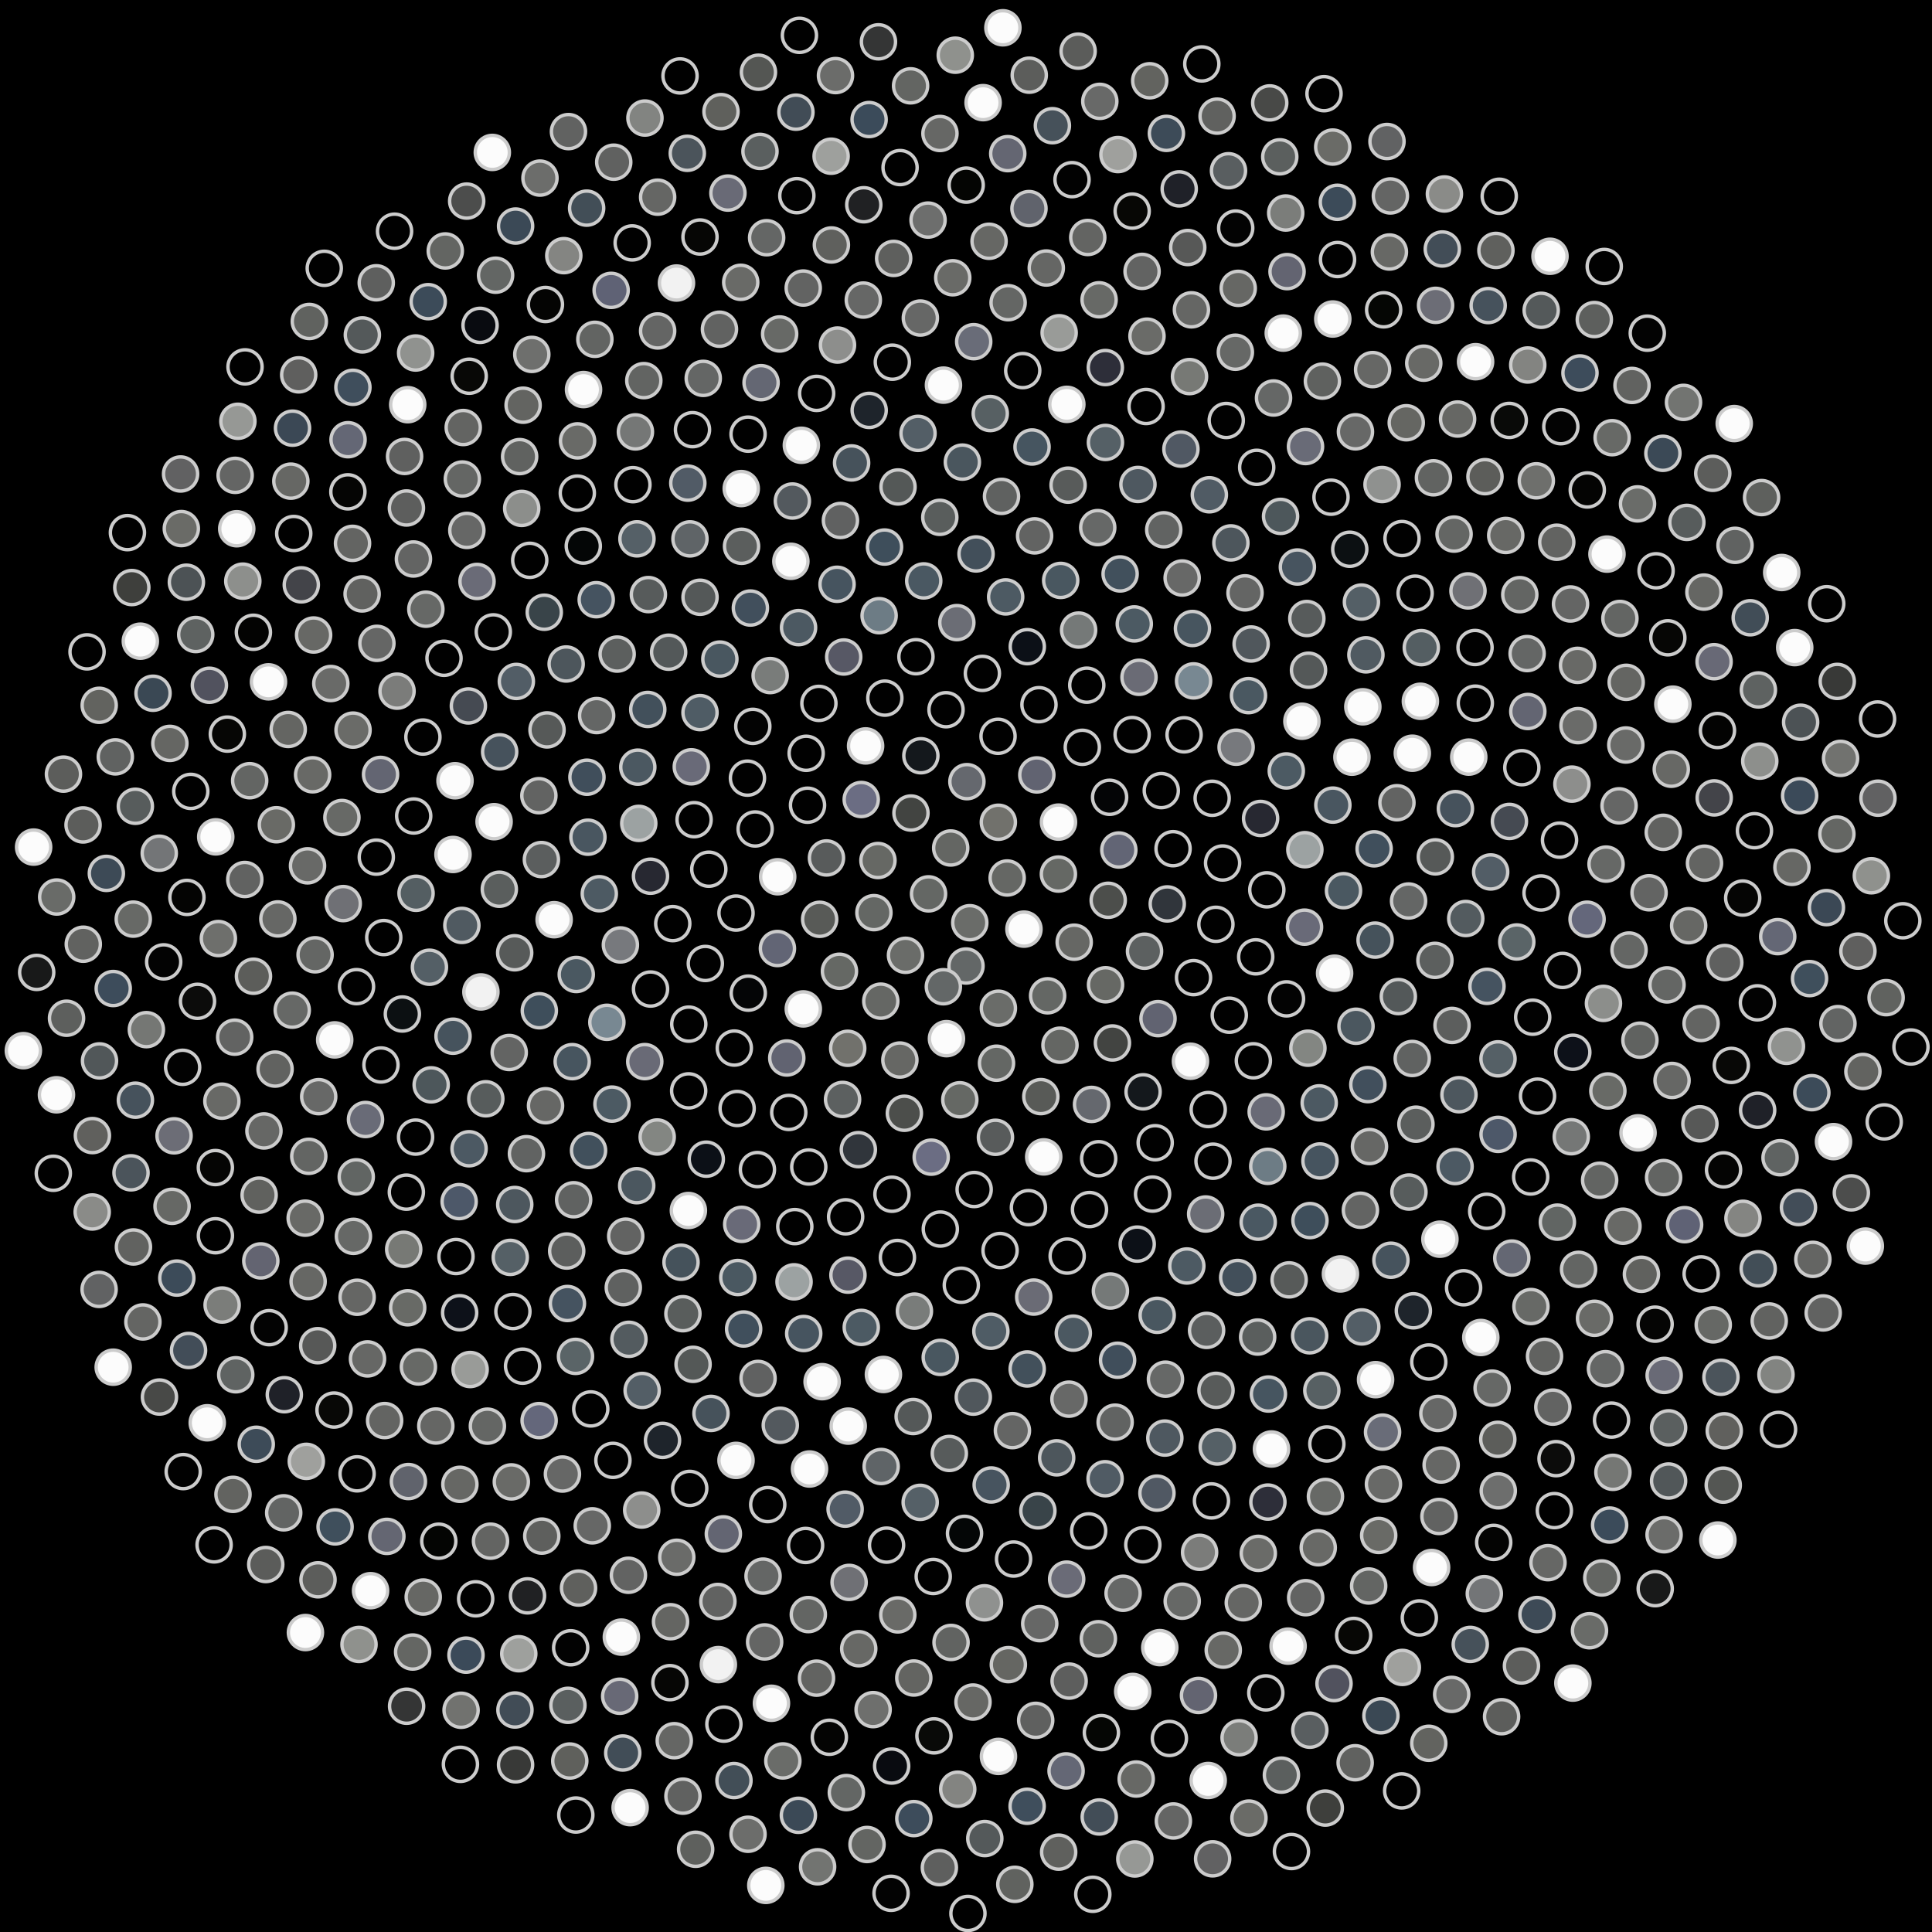 <svg xmlns="http://www.w3.org/2000/svg" width="565.964" height="565.964"><rect width="100%" height="100%" fill="black"/><circle cx="282.98" cy="282.98" r="5" fill="rgb(99,103,103)" stroke="#ccc" stroke-width="1"/><circle cx="276.35" cy="289.06" r="5" fill="rgb(99,103,103)" stroke="#ccc" stroke-width="1"/><circle cx="284.09" cy="270.30" r="5" fill="rgb(106,108,105)" stroke="#ccc" stroke-width="1"/><circle cx="292.47" cy="295.35" r="5" fill="rgb(106,108,105)" stroke="#ccc" stroke-width="1"/><circle cx="265.26" cy="279.85" r="5" fill="rgb(106,108,105)" stroke="#ccc" stroke-width="1"/><circle cx="299.96" cy="272.18" r="5" fill="rgb(252,252,252)" stroke="#ccc" stroke-width="1"/><circle cx="277.26" cy="304.27" r="5" fill="rgb(252,252,252)" stroke="#ccc" stroke-width="1"/><circle cx="272.01" cy="261.85" r="5" fill="rgb(100,103,100)" stroke="#ccc" stroke-width="1"/><circle cx="306.89" cy="291.71" r="5" fill="rgb(100,103,100)" stroke="#ccc" stroke-width="1"/><circle cx="258.02" cy="293.28" r="5" fill="rgb(101,103,100)" stroke="#ccc" stroke-width="1"/><circle cx="295.04" cy="257.20" r="5" fill="rgb(101,103,100)" stroke="#ccc" stroke-width="1"/><circle cx="291.92" cy="311.46" r="5" fill="rgb(100,103,100)" stroke="#ccc" stroke-width="1"/><circle cx="256.01" cy="267.35" r="5" fill="rgb(100,103,100)" stroke="#ccc" stroke-width="1"/><circle cx="314.68" cy="276.01" r="5" fill="rgb(102,103,100)" stroke="#ccc" stroke-width="1"/><circle cx="263.61" cy="310.53" r="5" fill="rgb(102,103,100)" stroke="#ccc" stroke-width="1"/><circle cx="278.50" cy="248.41" r="5" fill="rgb(100,102,99)" stroke="#ccc" stroke-width="1"/><circle cx="310.51" cy="306.18" r="5" fill="rgb(100,102,99)" stroke="#ccc" stroke-width="1"/><circle cx="245.91" cy="284.52" r="5" fill="rgb(101,104,100)" stroke="#ccc" stroke-width="1"/><circle cx="310.05" cy="256.05" r="5" fill="rgb(101,104,100)" stroke="#ccc" stroke-width="1"/><circle cx="281.17" cy="322.17" r="5" fill="rgb(101,104,100)" stroke="#ccc" stroke-width="1"/><circle cx="257.19" cy="252.08" r="5" fill="rgb(102,104,100)" stroke="#ccc" stroke-width="1"/><circle cx="323.86" cy="288.48" r="5" fill="rgb(102,104,100)" stroke="#ccc" stroke-width="1"/><circle cx="248.33" cy="307.09" r="5" fill="rgb(113,113,108)" stroke="#ccc" stroke-width="1"/><circle cx="292.46" cy="240.87" r="5" fill="rgb(113,113,108)" stroke="#ccc" stroke-width="1"/><circle cx="304.90" cy="321.24" r="5" fill="rgb(88,90,87)" stroke="#ccc" stroke-width="1"/><circle cx="240.11" cy="269.30" r="5" fill="rgb(88,90,87)" stroke="#ccc" stroke-width="1"/><circle cx="324.64" cy="263.73" r="5" fill="rgb(76,78,75)" stroke="#ccc" stroke-width="1"/><circle cx="264.93" cy="326.12" r="5" fill="rgb(76,78,75)" stroke="#ccc" stroke-width="1"/><circle cx="266.86" cy="238.17" r="5" fill="rgb(66,68,65)" stroke="#ccc" stroke-width="1"/><circle cx="325.88" cy="305.53" r="5" fill="rgb(66,68,65)" stroke="#ccc" stroke-width="1"/><circle cx="235.32" cy="295.55" r="5" fill="rgb(252,252,252)" stroke="#ccc" stroke-width="1"/><circle cx="310.08" cy="240.83" r="5" fill="rgb(252,252,252)" stroke="#ccc" stroke-width="1"/><circle cx="291.61" cy="333.16" r="5" fill="rgb(88,91,91)" stroke="#ccc" stroke-width="1"/><circle cx="242.11" cy="251.33" r="5" fill="rgb(88,91,91)" stroke="#ccc" stroke-width="1"/><circle cx="335.28" cy="278.65" r="5" fill="rgb(92,96,96)" stroke="#ccc" stroke-width="1"/><circle cx="246.82" cy="322.07" r="5" fill="rgb(92,96,96)" stroke="#ccc" stroke-width="1"/><circle cx="283.25" cy="228.98" r="5" fill="rgb(101,104,110)" stroke="#ccc" stroke-width="1"/><circle cx="319.76" cy="323.53" r="5" fill="rgb(101,104,110)" stroke="#ccc" stroke-width="1"/><circle cx="227.74" cy="277.86" r="5" fill="rgb(98,101,117)" stroke="#ccc" stroke-width="1"/><circle cx="327.75" cy="249.00" r="5" fill="rgb(98,101,117)" stroke="#ccc" stroke-width="1"/><circle cx="272.79" cy="338.98" r="5" fill="rgb(107,109,131)" stroke="#ccc" stroke-width="1"/><circle cx="252.29" cy="234.21" r="5" fill="rgb(107,109,131)" stroke="#ccc" stroke-width="1"/><circle cx="339.23" cy="298.40" r="5" fill="rgb(97,99,113)" stroke="#ccc" stroke-width="1"/><circle cx="230.48" cy="309.93" r="5" fill="rgb(97,99,113)" stroke="#ccc" stroke-width="1"/><circle cx="303.73" cy="227.01" r="5" fill="rgb(97,99,113)" stroke="#ccc" stroke-width="1"/><circle cx="305.75" cy="338.90" r="5" fill="rgb(252,252,252)" stroke="#ccc" stroke-width="1"/><circle cx="227.82" cy="256.84" r="5" fill="rgb(252,252,252)" stroke="#ccc" stroke-width="1"/><circle cx="341.94" cy="264.80" r="5" fill="rgb(48,53,59)" stroke="#ccc" stroke-width="1"/><circle cx="251.45" cy="336.78" r="5" fill="rgb(48,53,59)" stroke="#ccc" stroke-width="1"/><circle cx="269.76" cy="221.39" r="5" fill="rgb(20,24,28)" stroke="#ccc" stroke-width="1"/><circle cx="334.86" cy="319.84" r="5" fill="rgb(20,24,28)" stroke="#ccc" stroke-width="1"/><circle cx="219.20" cy="290.93" r="5" fill="rgb(4,5,6)" stroke="#ccc" stroke-width="1"/><circle cx="325.05" cy="233.56" r="5" fill="rgb(4,5,6)" stroke="#ccc" stroke-width="1"/><circle cx="285.37" cy="348.46" r="5" fill="rgb(1,1,1)" stroke="#ccc" stroke-width="1"/><circle cx="236.56" cy="235.88" r="5" fill="rgb(1,1,1)" stroke="#ccc" stroke-width="1"/><circle cx="349.64" cy="286.39" r="5" fill="rgb(1,1,1)" stroke="#ccc" stroke-width="1"/><circle cx="231.06" cy="325.88" r="5" fill="rgb(1,1,1)" stroke="#ccc" stroke-width="1"/><circle cx="292.37" cy="215.69" r="5" fill="rgb(1,1,1)" stroke="#ccc" stroke-width="1"/><circle cx="321.85" cy="339.44" r="5" fill="rgb(1,1,1)" stroke="#ccc" stroke-width="1"/><circle cx="215.61" cy="267.48" r="5" fill="rgb(1,1,1)" stroke="#ccc" stroke-width="1"/><circle cx="343.64" cy="248.62" r="5" fill="rgb(1,1,1)" stroke="#ccc" stroke-width="1"/><circle cx="261.29" cy="349.84" r="5" fill="rgb(1,1,1)" stroke="#ccc" stroke-width="1"/><circle cx="253.57" cy="218.51" r="5" fill="rgb(252,252,252)" stroke="#ccc" stroke-width="1"/><circle cx="348.74" cy="310.88" r="5" fill="rgb(252,252,252)" stroke="#ccc" stroke-width="1"/><circle cx="215.11" cy="307.02" r="5" fill="rgb(1,1,1)" stroke="#ccc" stroke-width="1"/><circle cx="317.05" cy="218.92" r="5" fill="rgb(1,1,1)" stroke="#ccc" stroke-width="1"/><circle cx="301.27" cy="353.77" r="5" fill="rgb(1,1,1)" stroke="#ccc" stroke-width="1"/><circle cx="221.21" cy="242.84" r="5" fill="rgb(1,1,1)" stroke="#ccc" stroke-width="1"/><circle cx="356.19" cy="270.77" r="5" fill="rgb(1,1,1)" stroke="#ccc" stroke-width="1"/><circle cx="236.92" cy="341.86" r="5" fill="rgb(1,1,1)" stroke="#ccc" stroke-width="1"/><circle cx="277.13" cy="207.91" r="5" fill="rgb(1,1,1)" stroke="#ccc" stroke-width="1"/><circle cx="338.40" cy="334.75" r="5" fill="rgb(1,1,1)" stroke="#ccc" stroke-width="1"/><circle cx="206.62" cy="282.24" r="5" fill="rgb(1,1,1)" stroke="#ccc" stroke-width="1"/><circle cx="340.19" cy="231.60" r="5" fill="rgb(1,1,1)" stroke="#ccc" stroke-width="1"/><circle cx="275.46" cy="360.04" r="5" fill="rgb(1,1,1)" stroke="#ccc" stroke-width="1"/><circle cx="236.16" cy="220.67" r="5" fill="rgb(1,1,1)" stroke="#ccc" stroke-width="1"/><circle cx="360.11" cy="297.40" r="5" fill="rgb(1,1,1)" stroke="#ccc" stroke-width="1"/><circle cx="215.94" cy="324.72" r="5" fill="rgb(1,1,1)" stroke="#ccc" stroke-width="1"/><circle cx="304.36" cy="206.43" r="5" fill="rgb(1,1,1)" stroke="#ccc" stroke-width="1"/><circle cx="319.16" cy="354.33" r="5" fill="rgb(1,1,1)" stroke="#ccc" stroke-width="1"/><circle cx="207.64" cy="254.63" r="5" fill="rgb(1,1,1)" stroke="#ccc" stroke-width="1"/><circle cx="358.15" cy="252.81" r="5" fill="rgb(1,1,1)" stroke="#ccc" stroke-width="1"/><circle cx="247.72" cy="356.46" r="5" fill="rgb(1,1,1)" stroke="#ccc" stroke-width="1"/><circle cx="259.21" cy="204.51" r="5" fill="rgb(1,1,1)" stroke="#ccc" stroke-width="1"/><circle cx="353.94" cy="325.04" r="5" fill="rgb(1,1,1)" stroke="#ccc" stroke-width="1"/><circle cx="201.77" cy="300.01" r="5" fill="rgb(1,1,1)" stroke="#ccc" stroke-width="1"/><circle cx="331.65" cy="215.18" r="5" fill="rgb(1,1,1)" stroke="#ccc" stroke-width="1"/><circle cx="292.96" cy="366.33" r="5" fill="rgb(1,1,1)" stroke="#ccc" stroke-width="1"/><circle cx="218.96" cy="227.95" r="5" fill="rgb(1,1,1)" stroke="#ccc" stroke-width="1"/><circle cx="367.85" cy="280.30" r="5" fill="rgb(1,1,1)" stroke="#ccc" stroke-width="1"/><circle cx="221.88" cy="342.62" r="5" fill="rgb(1,1,1)" stroke="#ccc" stroke-width="1"/><circle cx="287.78" cy="197.26" r="5" fill="rgb(1,1,1)" stroke="#ccc" stroke-width="1"/><circle cx="337.64" cy="349.80" r="5" fill="rgb(1,1,1)" stroke="#ccc" stroke-width="1"/><circle cx="197.08" cy="270.57" r="5" fill="rgb(1,1,1)" stroke="#ccc" stroke-width="1"/><circle cx="355.09" cy="233.85" r="5" fill="rgb(1,1,1)" stroke="#ccc" stroke-width="1"/><circle cx="262.89" cy="368.37" r="5" fill="rgb(1,1,1)" stroke="#ccc" stroke-width="1"/><circle cx="239.89" cy="206.05" r="5" fill="rgb(1,1,1)" stroke="#ccc" stroke-width="1"/><circle cx="367.16" cy="310.75" r="5" fill="rgb(1,1,1)" stroke="#ccc" stroke-width="1"/><circle cx="201.74" cy="319.56" r="5" fill="rgb(1,1,1)" stroke="#ccc" stroke-width="1"/><circle cx="318.36" cy="200.72" r="5" fill="rgb(1,1,1)" stroke="#ccc" stroke-width="1"/><circle cx="312.62" cy="367.96" r="5" fill="rgb(1,1,1)" stroke="#ccc" stroke-width="1"/><circle cx="203.33" cy="240.12" r="5" fill="rgb(1,1,1)" stroke="#ccc" stroke-width="1"/><circle cx="371.10" cy="260.67" r="5" fill="rgb(1,1,1)" stroke="#ccc" stroke-width="1"/><circle cx="232.83" cy="359.32" r="5" fill="rgb(1,1,1)" stroke="#ccc" stroke-width="1"/><circle cx="268.32" cy="192.38" r="5" fill="rgb(1,1,1)" stroke="#ccc" stroke-width="1"/><circle cx="355.34" cy="340.16" r="5" fill="rgb(1,1,1)" stroke="#ccc" stroke-width="1"/><circle cx="190.57" cy="289.73" r="5" fill="rgb(1,1,1)" stroke="#ccc" stroke-width="1"/><circle cx="346.87" cy="215.26" r="5" fill="rgb(1,1,1)" stroke="#ccc" stroke-width="1"/><circle cx="281.61" cy="376.50" r="5" fill="rgb(1,1,1)" stroke="#ccc" stroke-width="1"/><circle cx="220.53" cy="212.78" r="5" fill="rgb(3,3,3)" stroke="#ccc" stroke-width="1"/><circle cx="376.88" cy="292.61" r="5" fill="rgb(3,3,3)" stroke="#ccc" stroke-width="1"/><circle cx="206.90" cy="339.57" r="5" fill="rgb(12,16,23)" stroke="#ccc" stroke-width="1"/><circle cx="300.94" cy="189.44" r="5" fill="rgb(12,16,23)" stroke="#ccc" stroke-width="1"/><circle cx="333.14" cy="364.45" r="5" fill="rgb(12,16,23)" stroke="#ccc" stroke-width="1"/><circle cx="190.56" cy="256.68" r="5" fill="rgb(39,40,49)" stroke="#ccc" stroke-width="1"/><circle cx="369.28" cy="239.76" r="5" fill="rgb(39,40,49)" stroke="#ccc" stroke-width="1"/><circle cx="248.40" cy="373.54" r="5" fill="rgb(87,88,101)" stroke="#ccc" stroke-width="1"/><circle cx="247.16" cy="192.46" r="5" fill="rgb(87,88,101)" stroke="#ccc" stroke-width="1"/><circle cx="370.92" cy="325.71" r="5" fill="rgb(105,106,118)" stroke="#ccc" stroke-width="1"/><circle cx="188.88" cy="310.99" r="5" fill="rgb(105,106,118)" stroke="#ccc" stroke-width="1"/><circle cx="333.66" cy="198.41" r="5" fill="rgb(106,107,117)" stroke="#ccc" stroke-width="1"/><circle cx="302.82" cy="379.97" r="5" fill="rgb(106,107,117)" stroke="#ccc" stroke-width="1"/><circle cx="202.51" cy="224.63" r="5" fill="rgb(105,106,120)" stroke="#ccc" stroke-width="1"/><circle cx="382.15" cy="271.60" r="5" fill="rgb(105,106,120)" stroke="#ccc" stroke-width="1"/><circle cx="217.28" cy="358.66" r="5" fill="rgb(105,106,120)" stroke="#ccc" stroke-width="1"/><circle cx="280.30" cy="182.39" r="5" fill="rgb(107,109,117)" stroke="#ccc" stroke-width="1"/><circle cx="353.19" cy="355.63" r="5" fill="rgb(107,109,117)" stroke="#ccc" stroke-width="1"/><circle cx="181.74" cy="276.81" r="5" fill="rgb(119,121,125)" stroke="#ccc" stroke-width="1"/><circle cx="362.11" cy="218.89" r="5" fill="rgb(119,121,125)" stroke="#ccc" stroke-width="1"/><circle cx="267.87" cy="384.08" r="5" fill="rgb(121,124,122)" stroke="#ccc" stroke-width="1"/><circle cx="225.61" cy="197.90" r="5" fill="rgb(121,124,122)" stroke="#ccc" stroke-width="1"/><circle cx="383.14" cy="307.06" r="5" fill="rgb(131,134,130)" stroke="#ccc" stroke-width="1"/><circle cx="192.52" cy="333.07" r="5" fill="rgb(131,134,130)" stroke="#ccc" stroke-width="1"/><circle cx="315.97" cy="184.57" r="5" fill="rgb(117,121,120)" stroke="#ccc" stroke-width="1"/><circle cx="325.29" cy="378.19" r="5" fill="rgb(117,121,120)" stroke="#ccc" stroke-width="1"/><circle cx="187.12" cy="241.20" r="5" fill="rgb(156,162,162)" stroke="#ccc" stroke-width="1"/><circle cx="382.25" cy="248.91" r="5" fill="rgb(156,162,162)" stroke="#ccc" stroke-width="1"/><circle cx="232.61" cy="375.50" r="5" fill="rgb(156,162,162)" stroke="#ccc" stroke-width="1"/><circle cx="257.53" cy="180.36" r="5" fill="rgb(109,124,133)" stroke="#ccc" stroke-width="1"/><circle cx="371.38" cy="341.67" r="5" fill="rgb(109,124,133)" stroke="#ccc" stroke-width="1"/><circle cx="177.78" cy="299.48" r="5" fill="rgb(120,136,146)" stroke="#ccc" stroke-width="1"/><circle cx="349.65" cy="199.46" r="5" fill="rgb(120,136,146)" stroke="#ccc" stroke-width="1"/><circle cx="290.27" cy="389.98" r="5" fill="rgb(79,92,101)" stroke="#ccc" stroke-width="1"/><circle cx="205.06" cy="208.75" r="5" fill="rgb(79,92,101)" stroke="#ccc" stroke-width="1"/><circle cx="390.96" cy="285.09" r="5" fill="rgb(252,252,252)" stroke="#ccc" stroke-width="1"/><circle cx="201.66" cy="354.61" r="5" fill="rgb(252,252,252)" stroke="#ccc" stroke-width="1"/><circle cx="294.60" cy="174.86" r="5" fill="rgb(77,90,99)" stroke="#ccc" stroke-width="1"/><circle cx="347.67" cy="370.86" r="5" fill="rgb(77,90,99)" stroke="#ccc" stroke-width="1"/><circle cx="175.56" cy="261.81" r="5" fill="rgb(77,90,99)" stroke="#ccc" stroke-width="1"/><circle cx="376.81" cy="225.84" r="5" fill="rgb(76,90,99)" stroke="#ccc" stroke-width="1"/><circle cx="252.30" cy="388.85" r="5" fill="rgb(76,90,99)" stroke="#ccc" stroke-width="1"/><circle cx="233.93" cy="183.86" r="5" fill="rgb(76,89,98)" stroke="#ccc" stroke-width="1"/><circle cx="386.45" cy="323.07" r="5" fill="rgb(76,89,98)" stroke="#ccc" stroke-width="1"/><circle cx="179.27" cy="323.44" r="5" fill="rgb(76,90,99)" stroke="#ccc" stroke-width="1"/><circle cx="332.28" cy="182.77" r="5" fill="rgb(76,90,99)" stroke="#ccc" stroke-width="1"/><circle cx="314.42" cy="390.53" r="5" fill="rgb(75,88,97)" stroke="#ccc" stroke-width="1"/><circle cx="186.84" cy="224.73" r="5" fill="rgb(75,88,97)" stroke="#ccc" stroke-width="1"/><circle cx="393.57" cy="260.92" r="5" fill="rgb(74,88,97)" stroke="#ccc" stroke-width="1"/><circle cx="216.13" cy="374.24" r="5" fill="rgb(74,88,97)" stroke="#ccc" stroke-width="1"/><circle cx="270.60" cy="170.17" r="5" fill="rgb(74,88,98)" stroke="#ccc" stroke-width="1"/><circle cx="368.58" cy="358.03" r="5" fill="rgb(74,88,98)" stroke="#ccc" stroke-width="1"/><circle cx="168.81" cy="285.47" r="5" fill="rgb(74,88,97)" stroke="#ccc" stroke-width="1"/><circle cx="365.74" cy="203.78" r="5" fill="rgb(74,88,97)" stroke="#ccc" stroke-width="1"/><circle cx="275.44" cy="397.64" r="5" fill="rgb(73,87,96)" stroke="#ccc" stroke-width="1"/><circle cx="210.88" cy="193.07" r="5" fill="rgb(73,87,96)" stroke="#ccc" stroke-width="1"/><circle cx="397.23" cy="300.63" r="5" fill="rgb(75,87,95)" stroke="#ccc" stroke-width="1"/><circle cx="186.52" cy="347.34" r="5" fill="rgb(75,87,95)" stroke="#ccc" stroke-width="1"/><circle cx="310.72" cy="170.03" r="5" fill="rgb(73,87,96)" stroke="#ccc" stroke-width="1"/><circle cx="338.99" cy="385.31" r="5" fill="rgb(73,87,96)" stroke="#ccc" stroke-width="1"/><circle cx="172.23" cy="245.25" r="5" fill="rgb(73,86,96)" stroke="#ccc" stroke-width="1"/><circle cx="390.45" cy="235.85" r="5" fill="rgb(73,86,96)" stroke="#ccc" stroke-width="1"/><circle cx="235.44" cy="390.64" r="5" fill="rgb(70,84,95)" stroke="#ccc" stroke-width="1"/><circle cx="245.21" cy="171.16" r="5" fill="rgb(70,84,95)" stroke="#ccc" stroke-width="1"/><circle cx="386.67" cy="340.09" r="5" fill="rgb(70,84,95)" stroke="#ccc" stroke-width="1"/><circle cx="167.62" cy="311.00" r="5" fill="rgb(71,85,95)" stroke="#ccc" stroke-width="1"/><circle cx="349.32" cy="184.11" r="5" fill="rgb(71,85,95)" stroke="#ccc" stroke-width="1"/><circle cx="300.91" cy="401.03" r="5" fill="rgb(66,80,91)" stroke="#ccc" stroke-width="1"/><circle cx="189.76" cy="207.83" r="5" fill="rgb(66,80,91)" stroke="#ccc" stroke-width="1"/><circle cx="402.82" cy="275.40" r="5" fill="rgb(69,82,91)" stroke="#ccc" stroke-width="1"/><circle cx="199.50" cy="369.76" r="5" fill="rgb(69,82,91)" stroke="#ccc" stroke-width="1"/><circle cx="285.93" cy="162.27" r="5" fill="rgb(66,79,90)" stroke="#ccc" stroke-width="1"/><circle cx="362.57" cy="374.23" r="5" fill="rgb(66,79,90)" stroke="#ccc" stroke-width="1"/><circle cx="162.33" cy="269.42" r="5" fill="rgb(252,252,252)" stroke="#ccc" stroke-width="1"/><circle cx="381.38" cy="211.28" r="5" fill="rgb(252,252,252)" stroke="#ccc" stroke-width="1"/><circle cx="258.79" cy="402.64" r="5" fill="rgb(252,252,252)" stroke="#ccc" stroke-width="1"/><circle cx="219.82" cy="178.12" r="5" fill="rgb(65,79,92)" stroke="#ccc" stroke-width="1"/><circle cx="400.70" cy="317.73" r="5" fill="rgb(65,79,92)" stroke="#ccc" stroke-width="1"/><circle cx="172.41" cy="337.03" r="5" fill="rgb(65,80,92)" stroke="#ccc" stroke-width="1"/><circle cx="328.13" cy="168.13" r="5" fill="rgb(65,80,92)" stroke="#ccc" stroke-width="1"/><circle cx="327.39" cy="398.47" r="5" fill="rgb(64,78,91)" stroke="#ccc" stroke-width="1"/><circle cx="171.94" cy="227.68" r="5" fill="rgb(64,78,91)" stroke="#ccc" stroke-width="1"/><circle cx="402.54" cy="248.66" r="5" fill="rgb(64,79,92)" stroke="#ccc" stroke-width="1"/><circle cx="217.84" cy="389.32" r="5" fill="rgb(64,79,92)" stroke="#ccc" stroke-width="1"/><circle cx="259.12" cy="160.25" r="5" fill="rgb(62,78,91)" stroke="#ccc" stroke-width="1"/><circle cx="383.74" cy="357.56" r="5" fill="rgb(62,78,91)" stroke="#ccc" stroke-width="1"/><circle cx="157.99" cy="296.09" r="5" fill="rgb(62,78,91)" stroke="#ccc" stroke-width="1"/><circle cx="366.51" cy="188.65" r="5" fill="rgb(80,87,92)" stroke="#ccc" stroke-width="1"/><circle cx="285.12" cy="409.28" r="5" fill="rgb(80,87,92)" stroke="#ccc" stroke-width="1"/><circle cx="195.87" cy="191.06" r="5" fill="rgb(83,88,89)" stroke="#ccc" stroke-width="1"/><circle cx="409.63" cy="291.94" r="5" fill="rgb(83,88,89)" stroke="#ccc" stroke-width="1"/><circle cx="183.30" cy="362.12" r="5" fill="rgb(98,99,98)" stroke="#ccc" stroke-width="1"/><circle cx="303.08" cy="156.98" r="5" fill="rgb(98,99,98)" stroke="#ccc" stroke-width="1"/><circle cx="353.46" cy="389.73" r="5" fill="rgb(91,94,94)" stroke="#ccc" stroke-width="1"/><circle cx="158.60" cy="251.80" r="5" fill="rgb(91,94,94)" stroke="#ccc" stroke-width="1"/><circle cx="396.04" cy="221.81" r="5" fill="rgb(252,252,252)" stroke="#ccc" stroke-width="1"/><circle cx="240.83" cy="404.75" r="5" fill="rgb(252,252,252)" stroke="#ccc" stroke-width="1"/><circle cx="231.68" cy="164.43" r="5" fill="rgb(252,252,252)" stroke="#ccc" stroke-width="1"/><circle cx="401.18" cy="335.87" r="5" fill="rgb(102,103,101)" stroke="#ccc" stroke-width="1"/><circle cx="159.81" cy="323.92" r="5" fill="rgb(102,103,101)" stroke="#ccc" stroke-width="1"/><circle cx="346.30" cy="169.32" r="5" fill="rgb(103,104,103)" stroke="#ccc" stroke-width="1"/><circle cx="313.14" cy="409.87" r="5" fill="rgb(103,104,103)" stroke="#ccc" stroke-width="1"/><circle cx="174.78" cy="209.62" r="5" fill="rgb(100,102,101)" stroke="#ccc" stroke-width="1"/><circle cx="412.63" cy="263.94" r="5" fill="rgb(100,102,101)" stroke="#ccc" stroke-width="1"/><circle cx="200.05" cy="384.84" r="5" fill="rgb(89,93,92)" stroke="#ccc" stroke-width="1"/><circle cx="275.31" cy="151.55" r="5" fill="rgb(89,93,92)" stroke="#ccc" stroke-width="1"/><circle cx="377.64" cy="374.93" r="5" fill="rgb(87,90,89)" stroke="#ccc" stroke-width="1"/><circle cx="150.77" cy="279.11" r="5" fill="rgb(87,90,89)" stroke="#ccc" stroke-width="1"/><circle cx="383.32" cy="196.33" r="5" fill="rgb(84,88,88)" stroke="#ccc" stroke-width="1"/><circle cx="267.50" cy="414.96" r="5" fill="rgb(84,88,88)" stroke="#ccc" stroke-width="1"/><circle cx="205.07" cy="174.96" r="5" fill="rgb(84,88,88)" stroke="#ccc" stroke-width="1"/><circle cx="413.70" cy="310.07" r="5" fill="rgb(96,98,97)" stroke="#ccc" stroke-width="1"/><circle cx="168.04" cy="351.46" r="5" fill="rgb(96,98,97)" stroke="#ccc" stroke-width="1"/><circle cx="321.57" cy="154.56" r="5" fill="rgb(102,104,103)" stroke="#ccc" stroke-width="1"/><circle cx="341.41" cy="404.02" r="5" fill="rgb(102,104,103)" stroke="#ccc" stroke-width="1"/><circle cx="157.86" cy="233.09" r="5" fill="rgb(98,99,98)" stroke="#ccc" stroke-width="1"/><circle cx="409.22" cy="235.15" r="5" fill="rgb(98,99,98)" stroke="#ccc" stroke-width="1"/><circle cx="222.07" cy="403.80" r="5" fill="rgb(96,97,97)" stroke="#ccc" stroke-width="1"/><circle cx="246.20" cy="152.47" r="5" fill="rgb(96,97,97)" stroke="#ccc" stroke-width="1"/><circle cx="398.52" cy="354.53" r="5" fill="rgb(99,100,99)" stroke="#ccc" stroke-width="1"/><circle cx="149.17" cy="308.32" r="5" fill="rgb(99,100,99)" stroke="#ccc" stroke-width="1"/><circle cx="364.72" cy="173.67" r="5" fill="rgb(100,101,100)" stroke="#ccc" stroke-width="1"/><circle cx="296.58" cy="419.09" r="5" fill="rgb(100,101,100)" stroke="#ccc" stroke-width="1"/><circle cx="180.79" cy="191.61" r="5" fill="rgb(92,95,94)" stroke="#ccc" stroke-width="1"/><circle cx="420.35" cy="281.33" r="5" fill="rgb(92,95,94)" stroke="#ccc" stroke-width="1"/><circle cx="182.59" cy="377.20" r="5" fill="rgb(95,97,96)" stroke="#ccc" stroke-width="1"/><circle cx="293.39" cy="145.41" r="5" fill="rgb(95,97,96)" stroke="#ccc" stroke-width="1"/><circle cx="368.42" cy="391.68" r="5" fill="rgb(90,94,93)" stroke="#ccc" stroke-width="1"/><circle cx="146.27" cy="260.50" r="5" fill="rgb(90,94,93)" stroke="#ccc" stroke-width="1"/><circle cx="399.23" cy="207.05" r="5" fill="rgb(252,252,252)" stroke="#ccc" stroke-width="1"/><circle cx="248.48" cy="417.77" r="5" fill="rgb(252,252,252)" stroke="#ccc" stroke-width="1"/><circle cx="217.23" cy="160.03" r="5" fill="rgb(91,94,93)" stroke="#ccc" stroke-width="1"/><circle cx="414.79" cy="329.32" r="5" fill="rgb(91,94,93)" stroke="#ccc" stroke-width="1"/><circle cx="154.22" cy="337.96" r="5" fill="rgb(97,99,98)" stroke="#ccc" stroke-width="1"/><circle cx="340.91" cy="155.20" r="5" fill="rgb(97,99,98)" stroke="#ccc" stroke-width="1"/><circle cx="326.67" cy="416.61" r="5" fill="rgb(97,99,98)" stroke="#ccc" stroke-width="1"/><circle cx="160.25" cy="213.82" r="5" fill="rgb(86,89,88)" stroke="#ccc" stroke-width="1"/><circle cx="420.47" cy="251.01" r="5" fill="rgb(86,89,88)" stroke="#ccc" stroke-width="1"/><circle cx="203.03" cy="399.67" r="5" fill="rgb(84,88,87)" stroke="#ccc" stroke-width="1"/><circle cx="263.07" cy="142.65" r="5" fill="rgb(84,88,87)" stroke="#ccc" stroke-width="1"/><circle cx="392.67" cy="373.19" r="5" fill="rgb(242,242,242)" stroke="#ccc" stroke-width="1"/><circle cx="140.88" cy="290.58" r="5" fill="rgb(242,242,242)" stroke="#ccc" stroke-width="1"/><circle cx="382.83" cy="181.19" r="5" fill="rgb(87,91,91)" stroke="#ccc" stroke-width="1"/><circle cx="278.10" cy="425.77" r="5" fill="rgb(87,91,91)" stroke="#ccc" stroke-width="1"/><circle cx="189.94" cy="174.18" r="5" fill="rgb(87,91,91)" stroke="#ccc" stroke-width="1"/><circle cx="425.36" cy="300.39" r="5" fill="rgb(92,94,93)" stroke="#ccc" stroke-width="1"/><circle cx="166.01" cy="366.48" r="5" fill="rgb(92,94,93)" stroke="#ccc" stroke-width="1"/><circle cx="312.89" cy="142.12" r="5" fill="rgb(88,91,90)" stroke="#ccc" stroke-width="1"/><circle cx="356.22" cy="407.29" r="5" fill="rgb(88,91,90)" stroke="#ccc" stroke-width="1"/><circle cx="144.74" cy="240.71" r="5" fill="rgb(252,252,252)" stroke="#ccc" stroke-width="1"/><circle cx="413.73" cy="220.65" r="5" fill="rgb(252,252,252)" stroke="#ccc" stroke-width="1"/><circle cx="228.58" cy="417.52" r="5" fill="rgb(83,89,94)" stroke="#ccc" stroke-width="1"/><circle cx="232.12" cy="146.77" r="5" fill="rgb(83,89,94)" stroke="#ccc" stroke-width="1"/><circle cx="412.74" cy="349.20" r="5" fill="rgb(87,92,92)" stroke="#ccc" stroke-width="1"/><circle cx="142.31" cy="321.88" r="5" fill="rgb(87,92,92)" stroke="#ccc" stroke-width="1"/><circle cx="360.58" cy="159.04" r="5" fill="rgb(77,86,92)" stroke="#ccc" stroke-width="1"/><circle cx="309.54" cy="427.06" r="5" fill="rgb(77,86,92)" stroke="#ccc" stroke-width="1"/><circle cx="165.85" cy="194.51" r="5" fill="rgb(77,86,92)" stroke="#ccc" stroke-width="1"/><circle cx="429.38" cy="269.07" r="5" fill="rgb(83,91,95)" stroke="#ccc" stroke-width="1"/><circle cx="184.24" cy="392.34" r="5" fill="rgb(83,91,95)" stroke="#ccc" stroke-width="1"/><circle cx="281.92" cy="135.37" r="5" fill="rgb(74,86,94)" stroke="#ccc" stroke-width="1"/><circle cx="383.66" cy="391.31" r="5" fill="rgb(74,86,94)" stroke="#ccc" stroke-width="1"/><circle cx="135.30" cy="271.09" r="5" fill="rgb(80,90,97)" stroke="#ccc" stroke-width="1"/><circle cx="400.13" cy="191.83" r="5" fill="rgb(80,90,97)" stroke="#ccc" stroke-width="1"/><circle cx="258.13" cy="429.60" r="5" fill="rgb(95,100,103)" stroke="#ccc" stroke-width="1"/><circle cx="202.12" cy="157.86" r="5" fill="rgb(95,100,103)" stroke="#ccc" stroke-width="1"/><circle cx="427.39" cy="320.69" r="5" fill="rgb(77,87,94)" stroke="#ccc" stroke-width="1"/><circle cx="150.79" cy="352.85" r="5" fill="rgb(77,87,94)" stroke="#ccc" stroke-width="1"/><circle cx="333.35" cy="141.92" r="5" fill="rgb(78,88,96)" stroke="#ccc" stroke-width="1"/><circle cx="341.23" cy="421.27" r="5" fill="rgb(78,88,96)" stroke="#ccc" stroke-width="1"/><circle cx="146.37" cy="220.24" r="5" fill="rgb(70,82,92)" stroke="#ccc" stroke-width="1"/><circle cx="426.35" cy="236.88" r="5" fill="rgb(70,82,92)" stroke="#ccc" stroke-width="1"/><circle cx="208.28" cy="414.05" r="5" fill="rgb(70,82,91)" stroke="#ccc" stroke-width="1"/><circle cx="249.47" cy="135.61" r="5" fill="rgb(70,82,91)" stroke="#ccc" stroke-width="1"/><circle cx="407.46" cy="369.17" r="5" fill="rgb(70,83,93)" stroke="#ccc" stroke-width="1"/><circle cx="132.71" cy="303.55" r="5" fill="rgb(70,83,93)" stroke="#ccc" stroke-width="1"/><circle cx="380.06" cy="166.10" r="5" fill="rgb(71,84,95)" stroke="#ccc" stroke-width="1"/><circle cx="290.36" cy="435.01" r="5" fill="rgb(71,84,95)" stroke="#ccc" stroke-width="1"/><circle cx="174.66" cy="175.68" r="5" fill="rgb(69,83,96)" stroke="#ccc" stroke-width="1"/><circle cx="435.60" cy="288.94" r="5" fill="rgb(69,83,96)" stroke="#ccc" stroke-width="1"/><circle cx="166.22" cy="381.85" r="5" fill="rgb(69,83,96)" stroke="#ccc" stroke-width="1"/><circle cx="302.33" cy="130.94" r="5" fill="rgb(70,85,96)" stroke="#ccc" stroke-width="1"/><circle cx="371.57" cy="408.37" r="5" fill="rgb(70,85,96)" stroke="#ccc" stroke-width="1"/><circle cx="132.70" cy="250.31" r="5" fill="rgb(252,252,252)" stroke="#ccc" stroke-width="1"/><circle cx="416.09" cy="205.43" r="5" fill="rgb(252,252,252)" stroke="#ccc" stroke-width="1"/><circle cx="237.14" cy="430.33" r="5" fill="rgb(252,252,252)" stroke="#ccc" stroke-width="1"/><circle cx="217.14" cy="143.12" r="5" fill="rgb(252,252,252)" stroke="#ccc" stroke-width="1"/><circle cx="426.25" cy="341.73" r="5" fill="rgb(76,89,99)" stroke="#ccc" stroke-width="1"/><circle cx="137.41" cy="336.52" r="5" fill="rgb(76,89,99)" stroke="#ccc" stroke-width="1"/><circle cx="354.27" cy="144.94" r="5" fill="rgb(80,91,100)" stroke="#ccc" stroke-width="1"/><circle cx="323.73" cy="433.18" r="5" fill="rgb(80,91,100)" stroke="#ccc" stroke-width="1"/><circle cx="151.26" cy="199.62" r="5" fill="rgb(82,93,102)" stroke="#ccc" stroke-width="1"/><circle cx="436.68" cy="255.43" r="5" fill="rgb(82,93,102)" stroke="#ccc" stroke-width="1"/><circle cx="188.11" cy="407.32" r="5" fill="rgb(83,94,102)" stroke="#ccc" stroke-width="1"/><circle cx="268.93" cy="126.95" r="5" fill="rgb(83,94,102)" stroke="#ccc" stroke-width="1"/><circle cx="398.93" cy="388.71" r="5" fill="rgb(83,94,102)" stroke="#ccc" stroke-width="1"/><circle cx="125.80" cy="283.34" r="5" fill="rgb(84,95,102)" stroke="#ccc" stroke-width="1"/><circle cx="398.82" cy="176.37" r="5" fill="rgb(84,95,102)" stroke="#ccc" stroke-width="1"/><circle cx="269.56" cy="440.10" r="5" fill="rgb(85,96,103)" stroke="#ccc" stroke-width="1"/><circle cx="186.59" cy="157.85" r="5" fill="rgb(85,96,103)" stroke="#ccc" stroke-width="1"/><circle cx="438.83" cy="310.18" r="5" fill="rgb(85,96,102)" stroke="#ccc" stroke-width="1"/><circle cx="149.48" cy="368.34" r="5" fill="rgb(85,96,102)" stroke="#ccc" stroke-width="1"/><circle cx="323.83" cy="129.61" r="5" fill="rgb(85,96,102)" stroke="#ccc" stroke-width="1"/><circle cx="356.58" cy="423.89" r="5" fill="rgb(85,96,102)" stroke="#ccc" stroke-width="1"/><circle cx="133.29" cy="228.71" r="5" fill="rgb(252,252,252)" stroke="#ccc" stroke-width="1"/><circle cx="430.26" cy="221.79" r="5" fill="rgb(252,252,252)" stroke="#ccc" stroke-width="1"/><circle cx="215.61" cy="427.81" r="5" fill="rgb(252,252,252)" stroke="#ccc" stroke-width="1"/><circle cx="234.75" cy="130.44" r="5" fill="rgb(252,252,252)" stroke="#ccc" stroke-width="1"/><circle cx="421.81" cy="363.01" r="5" fill="rgb(252,252,252)" stroke="#ccc" stroke-width="1"/><circle cx="126.31" cy="317.80" r="5" fill="rgb(77,87,91)" stroke="#ccc" stroke-width="1"/><circle cx="375.13" cy="151.27" r="5" fill="rgb(77,87,91)" stroke="#ccc" stroke-width="1"/><circle cx="304.04" cy="442.60" r="5" fill="rgb(57,68,73)" stroke="#ccc" stroke-width="1"/><circle cx="159.44" cy="179.35" r="5" fill="rgb(57,68,73)" stroke="#ccc" stroke-width="1"/><circle cx="444.33" cy="275.94" r="5" fill="rgb(90,100,103)" stroke="#ccc" stroke-width="1"/><circle cx="168.59" cy="397.34" r="5" fill="rgb(90,100,103)" stroke="#ccc" stroke-width="1"/><circle cx="290.09" cy="121.14" r="5" fill="rgb(87,96,99)" stroke="#ccc" stroke-width="1"/><circle cx="387.22" cy="407.32" r="5" fill="rgb(87,96,99)" stroke="#ccc" stroke-width="1"/><circle cx="121.88" cy="261.68" r="5" fill="rgb(84,94,98)" stroke="#ccc" stroke-width="1"/><circle cx="416.36" cy="189.72" r="5" fill="rgb(84,94,98)" stroke="#ccc" stroke-width="1"/><circle cx="247.57" cy="442.09" r="5" fill="rgb(81,91,102)" stroke="#ccc" stroke-width="1"/><circle cx="201.49" cy="141.53" r="5" fill="rgb(81,91,102)" stroke="#ccc" stroke-width="1"/><circle cx="438.85" cy="332.31" r="5" fill="rgb(77,88,105)" stroke="#ccc" stroke-width="1"/><circle cx="134.50" cy="352.00" r="5" fill="rgb(77,88,105)" stroke="#ccc" stroke-width="1"/><circle cx="345.94" cy="131.56" r="5" fill="rgb(80,88,99)" stroke="#ccc" stroke-width="1"/><circle cx="338.92" cy="437.40" r="5" fill="rgb(80,88,99)" stroke="#ccc" stroke-width="1"/><circle cx="137.21" cy="206.80" r="5" fill="rgb(69,74,82)" stroke="#ccc" stroke-width="1"/><circle cx="442.17" cy="240.63" r="5" fill="rgb(69,74,82)" stroke="#ccc" stroke-width="1"/><circle cx="194.08" cy="421.95" r="5" fill="rgb(30,36,43)" stroke="#ccc" stroke-width="1"/><circle cx="254.62" cy="120.22" r="5" fill="rgb(30,36,43)" stroke="#ccc" stroke-width="1"/><circle cx="414.03" cy="383.99" r="5" fill="rgb(30,36,43)" stroke="#ccc" stroke-width="1"/><circle cx="117.87" cy="297.04" r="5" fill="rgb(12,16,18)" stroke="#ccc" stroke-width="1"/><circle cx="395.40" cy="160.90" r="5" fill="rgb(12,16,18)" stroke="#ccc" stroke-width="1"/><circle cx="282.55" cy="449.18" r="5" fill="rgb(4,6,6)" stroke="#ccc" stroke-width="1"/><circle cx="170.87" cy="159.97" r="5" fill="rgb(4,6,6)" stroke="#ccc" stroke-width="1"/><circle cx="448.99" cy="297.98" r="5" fill="rgb(2,2,2)" stroke="#ccc" stroke-width="1"/><circle cx="150.25" cy="384.20" r="5" fill="rgb(2,2,2)" stroke="#ccc" stroke-width="1"/><circle cx="312.52" cy="118.45" r="5" fill="rgb(252,252,252)" stroke="#ccc" stroke-width="1"/><circle cx="372.47" cy="424.47" r="5" fill="rgb(252,252,252)" stroke="#ccc" stroke-width="1"/><circle cx="121.19" cy="239.04" r="5" fill="rgb(1,1,1)" stroke="#ccc" stroke-width="1"/><circle cx="432.18" cy="205.98" r="5" fill="rgb(1,1,1)" stroke="#ccc" stroke-width="1"/><circle cx="224.90" cy="440.76" r="5" fill="rgb(1,1,1)" stroke="#ccc" stroke-width="1"/><circle cx="219.14" cy="127.18" r="5" fill="rgb(1,1,1)" stroke="#ccc" stroke-width="1"/><circle cx="435.52" cy="354.84" r="5" fill="rgb(1,1,1)" stroke="#ccc" stroke-width="1"/><circle cx="121.74" cy="333.10" r="5" fill="rgb(1,1,1)" stroke="#ccc" stroke-width="1"/><circle cx="368.14" cy="136.90" r="5" fill="rgb(1,1,1)" stroke="#ccc" stroke-width="1"/><circle cx="318.92" cy="448.46" r="5" fill="rgb(1,1,1)" stroke="#ccc" stroke-width="1"/><circle cx="144.51" cy="185.10" r="5" fill="rgb(1,1,1)" stroke="#ccc" stroke-width="1"/><circle cx="451.44" cy="261.59" r="5" fill="rgb(1,1,1)" stroke="#ccc" stroke-width="1"/><circle cx="173.06" cy="412.73" r="5" fill="rgb(1,1,1)" stroke="#ccc" stroke-width="1"/><circle cx="276.38" cy="112.82" r="5" fill="rgb(252,252,252)" stroke="#ccc" stroke-width="1"/><circle cx="402.96" cy="404.16" r="5" fill="rgb(252,252,252)" stroke="#ccc" stroke-width="1"/><circle cx="112.42" cy="274.65" r="5" fill="rgb(1,1,1)" stroke="#ccc" stroke-width="1"/><circle cx="414.55" cy="173.76" r="5" fill="rgb(1,1,1)" stroke="#ccc" stroke-width="1"/><circle cx="259.71" cy="452.63" r="5" fill="rgb(1,1,1)" stroke="#ccc" stroke-width="1"/><circle cx="185.41" cy="141.98" r="5" fill="rgb(1,1,1)" stroke="#ccc" stroke-width="1"/><circle cx="450.41" cy="321.10" r="5" fill="rgb(1,1,1)" stroke="#ccc" stroke-width="1"/><circle cx="133.58" cy="368.09" r="5" fill="rgb(1,1,1)" stroke="#ccc" stroke-width="1"/><circle cx="335.74" cy="119.08" r="5" fill="rgb(1,1,1)" stroke="#ccc" stroke-width="1"/><circle cx="354.89" cy="439.68" r="5" fill="rgb(1,1,1)" stroke="#ccc" stroke-width="1"/><circle cx="123.89" cy="215.92" r="5" fill="rgb(1,1,1)" stroke="#ccc" stroke-width="1"/><circle cx="445.81" cy="224.89" r="5" fill="rgb(1,1,1)" stroke="#ccc" stroke-width="1"/><circle cx="202.05" cy="436.02" r="5" fill="rgb(1,1,1)" stroke="#ccc" stroke-width="1"/><circle cx="239.23" cy="115.24" r="5" fill="rgb(1,1,1)" stroke="#ccc" stroke-width="1"/><circle cx="428.75" cy="377.24" r="5" fill="rgb(1,1,1)" stroke="#ccc" stroke-width="1"/><circle cx="111.60" cy="311.98" r="5" fill="rgb(1,1,1)" stroke="#ccc" stroke-width="1"/><circle cx="389.91" cy="145.65" r="5" fill="rgb(1,1,1)" stroke="#ccc" stroke-width="1"/><circle cx="296.92" cy="456.71" r="5" fill="rgb(1,1,1)" stroke="#ccc" stroke-width="1"/><circle cx="155.18" cy="164.14" r="5" fill="rgb(1,1,1)" stroke="#ccc" stroke-width="1"/><circle cx="457.73" cy="284.28" r="5" fill="rgb(1,1,1)" stroke="#ccc" stroke-width="1"/><circle cx="153.08" cy="400.21" r="5" fill="rgb(1,1,1)" stroke="#ccc" stroke-width="1"/><circle cx="299.60" cy="108.56" r="5" fill="rgb(1,1,1)" stroke="#ccc" stroke-width="1"/><circle cx="388.69" cy="423.00" r="5" fill="rgb(1,1,1)" stroke="#ccc" stroke-width="1"/><circle cx="110.23" cy="251.09" r="5" fill="rgb(1,1,1)" stroke="#ccc" stroke-width="1"/><circle cx="432.10" cy="189.68" r="5" fill="rgb(1,1,1)" stroke="#ccc" stroke-width="1"/><circle cx="235.99" cy="452.73" r="5" fill="rgb(1,1,1)" stroke="#ccc" stroke-width="1"/><circle cx="202.86" cy="125.87" r="5" fill="rgb(1,1,1)" stroke="#ccc" stroke-width="1"/><circle cx="448.40" cy="344.79" r="5" fill="rgb(1,1,1)" stroke="#ccc" stroke-width="1"/><circle cx="119.04" cy="349.23" r="5" fill="rgb(1,1,1)" stroke="#ccc" stroke-width="1"/><circle cx="359.22" cy="123.18" r="5" fill="rgb(1,1,1)" stroke="#ccc" stroke-width="1"/><circle cx="334.78" cy="452.53" r="5" fill="rgb(1,1,1)" stroke="#ccc" stroke-width="1"/><circle cx="130.07" cy="192.84" r="5" fill="rgb(1,1,1)" stroke="#ccc" stroke-width="1"/><circle cx="456.85" cy="246.11" r="5" fill="rgb(1,1,1)" stroke="#ccc" stroke-width="1"/><circle cx="179.55" cy="427.80" r="5" fill="rgb(1,1,1)" stroke="#ccc" stroke-width="1"/><circle cx="261.40" cy="106.10" r="5" fill="rgb(1,1,1)" stroke="#ccc" stroke-width="1"/><circle cx="418.55" cy="398.98" r="5" fill="rgb(1,1,1)" stroke="#ccc" stroke-width="1"/><circle cx="104.44" cy="289.03" r="5" fill="rgb(1,1,1)" stroke="#ccc" stroke-width="1"/><circle cx="410.71" cy="157.76" r="5" fill="rgb(1,1,1)" stroke="#ccc" stroke-width="1"/><circle cx="273.38" cy="461.82" r="5" fill="rgb(1,1,1)" stroke="#ccc" stroke-width="1"/><circle cx="169.12" cy="144.45" r="5" fill="rgb(1,1,1)" stroke="#ccc" stroke-width="1"/><circle cx="460.74" cy="308.25" r="5" fill="rgb(13,17,25)" stroke="#ccc" stroke-width="1"/><circle cx="134.65" cy="384.55" r="5" fill="rgb(13,17,25)" stroke="#ccc" stroke-width="1"/><circle cx="323.80" cy="107.67" r="5" fill="rgb(45,46,57)" stroke="#ccc" stroke-width="1"/><circle cx="371.42" cy="440.02" r="5" fill="rgb(45,46,57)" stroke="#ccc" stroke-width="1"/><circle cx="111.48" cy="226.86" r="5" fill="rgb(99,101,114)" stroke="#ccc" stroke-width="1"/><circle cx="447.56" cy="208.43" r="5" fill="rgb(99,101,114)" stroke="#ccc" stroke-width="1"/><circle cx="211.90" cy="449.33" r="5" fill="rgb(99,101,114)" stroke="#ccc" stroke-width="1"/><circle cx="222.95" cy="112.10" r="5" fill="rgb(100,103,115)" stroke="#ccc" stroke-width="1"/><circle cx="442.87" cy="368.54" r="5" fill="rgb(100,103,115)" stroke="#ccc" stroke-width="1"/><circle cx="107.07" cy="327.95" r="5" fill="rgb(105,107,119)" stroke="#ccc" stroke-width="1"/><circle cx="382.44" cy="130.81" r="5" fill="rgb(105,107,119)" stroke="#ccc" stroke-width="1"/><circle cx="312.47" cy="462.59" r="5" fill="rgb(106,107,119)" stroke="#ccc" stroke-width="1"/><circle cx="139.74" cy="170.33" r="5" fill="rgb(106,107,119)" stroke="#ccc" stroke-width="1"/><circle cx="464.92" cy="269.27" r="5" fill="rgb(100,103,123)" stroke="#ccc" stroke-width="1"/><circle cx="157.93" cy="416.15" r="5" fill="rgb(100,103,123)" stroke="#ccc" stroke-width="1"/><circle cx="285.24" cy="100.09" r="5" fill="rgb(105,108,120)" stroke="#ccc" stroke-width="1"/><circle cx="405.01" cy="419.53" r="5" fill="rgb(105,108,120)" stroke="#ccc" stroke-width="1"/><circle cx="100.55" cy="264.70" r="5" fill="rgb(111,112,117)" stroke="#ccc" stroke-width="1"/><circle cx="430.03" cy="173.10" r="5" fill="rgb(111,112,117)" stroke="#ccc" stroke-width="1"/><circle cx="248.74" cy="463.55" r="5" fill="rgb(111,112,117)" stroke="#ccc" stroke-width="1"/><circle cx="186.14" cy="126.52" r="5" fill="rgb(117,119,118)" stroke="#ccc" stroke-width="1"/><circle cx="460.29" cy="333.00" r="5" fill="rgb(117,119,118)" stroke="#ccc" stroke-width="1"/><circle cx="118.26" cy="365.97" r="5" fill="rgb(119,121,117)" stroke="#ccc" stroke-width="1"/><circle cx="348.46" cy="110.32" r="5" fill="rgb(119,121,117)" stroke="#ccc" stroke-width="1"/><circle cx="351.41" cy="454.74" r="5" fill="rgb(123,124,122)" stroke="#ccc" stroke-width="1"/><circle cx="116.31" cy="202.47" r="5" fill="rgb(123,124,122)" stroke="#ccc" stroke-width="1"/><circle cx="460.48" cy="229.70" r="5" fill="rgb(141,142,140)" stroke="#ccc" stroke-width="1"/><circle cx="187.98" cy="442.35" r="5" fill="rgb(141,142,140)" stroke="#ccc" stroke-width="1"/><circle cx="245.34" cy="101.08" r="5" fill="rgb(141,142,140)" stroke="#ccc" stroke-width="1"/><circle cx="433.79" cy="391.81" r="5" fill="rgb(252,252,252)" stroke="#ccc" stroke-width="1"/><circle cx="98.05" cy="304.63" r="5" fill="rgb(252,252,252)" stroke="#ccc" stroke-width="1"/><circle cx="404.86" cy="141.94" r="5" fill="rgb(143,145,143)" stroke="#ccc" stroke-width="1"/><circle cx="288.39" cy="469.53" r="5" fill="rgb(143,145,143)" stroke="#ccc" stroke-width="1"/><circle cx="152.83" cy="148.93" r="5" fill="rgb(140,142,139)" stroke="#ccc" stroke-width="1"/><circle cx="469.72" cy="293.93" r="5" fill="rgb(140,142,139)" stroke="#ccc" stroke-width="1"/><circle cx="137.72" cy="401.19" r="5" fill="rgb(153,155,152)" stroke="#ccc" stroke-width="1"/><circle cx="310.27" cy="97.48" r="5" fill="rgb(153,155,152)" stroke="#ccc" stroke-width="1"/><circle cx="388.28" cy="438.38" r="5" fill="rgb(103,105,102)" stroke="#ccc" stroke-width="1"/><circle cx="100.16" cy="239.48" r="5" fill="rgb(103,105,102)" stroke="#ccc" stroke-width="1"/><circle cx="447.36" cy="191.46" r="5" fill="rgb(100,102,101)" stroke="#ccc" stroke-width="1"/><circle cx="223.53" cy="461.71" r="5" fill="rgb(100,102,101)" stroke="#ccc" stroke-width="1"/><circle cx="206.01" cy="110.84" r="5" fill="rgb(100,102,101)" stroke="#ccc" stroke-width="1"/><circle cx="456.22" cy="358.01" r="5" fill="rgb(97,101,99)" stroke="#ccc" stroke-width="1"/><circle cx="104.36" cy="344.75" r="5" fill="rgb(97,101,99)" stroke="#ccc" stroke-width="1"/><circle cx="373.07" cy="116.59" r="5" fill="rgb(101,103,102)" stroke="#ccc" stroke-width="1"/><circle cx="329.00" cy="466.73" r="5" fill="rgb(101,103,102)" stroke="#ccc" stroke-width="1"/><circle cx="124.75" cy="178.46" r="5" fill="rgb(102,104,102)" stroke="#ccc" stroke-width="1"/><circle cx="470.48" cy="253.13" r="5" fill="rgb(102,104,102)" stroke="#ccc" stroke-width="1"/><circle cx="164.76" cy="431.81" r="5" fill="rgb(102,103,102)" stroke="#ccc" stroke-width="1"/><circle cx="269.61" cy="93.17" r="5" fill="rgb(102,103,102)" stroke="#ccc" stroke-width="1"/><circle cx="421.21" cy="414.06" r="5" fill="rgb(102,103,102)" stroke="#ccc" stroke-width="1"/><circle cx="92.30" cy="279.70" r="5" fill="rgb(100,102,100)" stroke="#ccc" stroke-width="1"/><circle cx="425.96" cy="156.46" r="5" fill="rgb(100,102,100)" stroke="#ccc" stroke-width="1"/><circle cx="263.00" cy="473.07" r="5" fill="rgb(105,106,103)" stroke="#ccc" stroke-width="1"/><circle cx="169.19" cy="129.15" r="5" fill="rgb(105,106,103)" stroke="#ccc" stroke-width="1"/><circle cx="471.01" cy="319.59" r="5" fill="rgb(104,106,102)" stroke="#ccc" stroke-width="1"/><circle cx="119.43" cy="383.11" r="5" fill="rgb(104,106,102)" stroke="#ccc" stroke-width="1"/><circle cx="336.00" cy="98.47" r="5" fill="rgb(106,107,104)" stroke="#ccc" stroke-width="1"/><circle cx="368.61" cy="455.04" r="5" fill="rgb(106,107,104)" stroke="#ccc" stroke-width="1"/><circle cx="103.42" cy="213.88" r="5" fill="rgb(106,107,104)" stroke="#ccc" stroke-width="1"/><circle cx="462.26" cy="212.57" r="5" fill="rgb(106,107,105)" stroke="#ccc" stroke-width="1"/><circle cx="198.26" cy="456.19" r="5" fill="rgb(106,107,105)" stroke="#ccc" stroke-width="1"/><circle cx="228.39" cy="97.83" r="5" fill="rgb(103,105,102)" stroke="#ccc" stroke-width="1"/><circle cx="448.48" cy="382.74" r="5" fill="rgb(103,105,102)" stroke="#ccc" stroke-width="1"/><circle cx="93.36" cy="321.26" r="5" fill="rgb(103,104,103)" stroke="#ccc" stroke-width="1"/><circle cx="397.07" cy="126.50" r="5" fill="rgb(103,104,103)" stroke="#ccc" stroke-width="1"/><circle cx="304.58" cy="475.64" r="5" fill="rgb(102,103,102)" stroke="#ccc" stroke-width="1"/><circle cx="136.76" cy="155.38" r="5" fill="rgb(102,103,102)" stroke="#ccc" stroke-width="1"/><circle cx="477.21" cy="278.30" r="5" fill="rgb(100,102,100)" stroke="#ccc" stroke-width="1"/><circle cx="142.78" cy="417.78" r="5" fill="rgb(100,102,100)" stroke="#ccc" stroke-width="1"/><circle cx="295.32" cy="88.67" r="5" fill="rgb(100,102,100)" stroke="#ccc" stroke-width="1"/><circle cx="405.27" cy="434.76" r="5" fill="rgb(104,105,103)" stroke="#ccc" stroke-width="1"/><circle cx="90.09" cy="253.64" r="5" fill="rgb(104,105,103)" stroke="#ccc" stroke-width="1"/><circle cx="445.21" cy="174.20" r="5" fill="rgb(99,101,99)" stroke="#ccc" stroke-width="1"/><circle cx="236.79" cy="472.98" r="5" fill="rgb(99,101,99)" stroke="#ccc" stroke-width="1"/><circle cx="188.60" cy="111.50" r="5" fill="rgb(98,100,98)" stroke="#ccc" stroke-width="1"/><circle cx="468.60" cy="345.74" r="5" fill="rgb(98,100,98)" stroke="#ccc" stroke-width="1"/><circle cx="103.53" cy="362.18" r="5" fill="rgb(102,104,102)" stroke="#ccc" stroke-width="1"/><circle cx="361.89" cy="103.18" r="5" fill="rgb(102,104,102)" stroke="#ccc" stroke-width="1"/><circle cx="346.32" cy="469.06" r="5" fill="rgb(102,104,102)" stroke="#ccc" stroke-width="1"/><circle cx="110.41" cy="188.46" r="5" fill="rgb(101,102,101)" stroke="#ccc" stroke-width="1"/><circle cx="474.29" cy="236.06" r="5" fill="rgb(101,102,101)" stroke="#ccc" stroke-width="1"/><circle cx="173.50" cy="446.98" r="5" fill="rgb(102,103,102)" stroke="#ccc" stroke-width="1"/><circle cx="252.90" cy="87.90" r="5" fill="rgb(102,103,102)" stroke="#ccc" stroke-width="1"/><circle cx="437.10" cy="406.64" r="5" fill="rgb(102,104,102)" stroke="#ccc" stroke-width="1"/><circle cx="85.61" cy="295.92" r="5" fill="rgb(102,104,102)" stroke="#ccc" stroke-width="1"/><circle cx="419.92" cy="139.97" r="5" fill="rgb(97,99,97)" stroke="#ccc" stroke-width="1"/><circle cx="278.60" cy="481.14" r="5" fill="rgb(97,99,97)" stroke="#ccc" stroke-width="1"/><circle cx="152.22" cy="133.76" r="5" fill="rgb(96,98,96)" stroke="#ccc" stroke-width="1"/><circle cx="480.40" cy="304.71" r="5" fill="rgb(96,98,96)" stroke="#ccc" stroke-width="1"/><circle cx="122.57" cy="400.44" r="5" fill="rgb(103,105,102)" stroke="#ccc" stroke-width="1"/><circle cx="321.97" cy="87.82" r="5" fill="rgb(103,105,102)" stroke="#ccc" stroke-width="1"/><circle cx="386.17" cy="453.40" r="5" fill="rgb(104,105,102)" stroke="#ccc" stroke-width="1"/><circle cx="91.58" cy="226.97" r="5" fill="rgb(104,105,102)" stroke="#ccc" stroke-width="1"/><circle cx="462.13" cy="194.91" r="5" fill="rgb(104,105,102)" stroke="#ccc" stroke-width="1"/><circle cx="210.30" cy="469.13" r="5" fill="rgb(97,98,97)" stroke="#ccc" stroke-width="1"/><circle cx="210.76" cy="96.44" r="5" fill="rgb(97,98,97)" stroke="#ccc" stroke-width="1"/><circle cx="462.43" cy="371.84" r="5" fill="rgb(99,101,99)" stroke="#ccc" stroke-width="1"/><circle cx="90.45" cy="338.73" r="5" fill="rgb(99,101,99)" stroke="#ccc" stroke-width="1"/><circle cx="387.39" cy="111.65" r="5" fill="rgb(95,97,95)" stroke="#ccc" stroke-width="1"/><circle cx="321.76" cy="480.05" r="5" fill="rgb(95,97,95)" stroke="#ccc" stroke-width="1"/><circle cx="121.11" cy="163.75" r="5" fill="rgb(99,100,99)" stroke="#ccc" stroke-width="1"/><circle cx="483.08" cy="261.53" r="5" fill="rgb(99,100,99)" stroke="#ccc" stroke-width="1"/><circle cx="149.79" cy="434.11" r="5" fill="rgb(105,106,103)" stroke="#ccc" stroke-width="1"/><circle cx="279.10" cy="81.37" r="5" fill="rgb(105,106,103)" stroke="#ccc" stroke-width="1"/><circle cx="422.17" cy="429.17" r="5" fill="rgb(102,103,101)" stroke="#ccc" stroke-width="1"/><circle cx="81.40" cy="269.19" r="5" fill="rgb(102,103,101)" stroke="#ccc" stroke-width="1"/><circle cx="441.09" cy="156.86" r="5" fill="rgb(103,104,101)" stroke="#ccc" stroke-width="1"/><circle cx="251.56" cy="482.98" r="5" fill="rgb(103,104,101)" stroke="#ccc" stroke-width="1"/><circle cx="170.94" cy="114.12" r="5" fill="rgb(252,252,252)" stroke="#ccc" stroke-width="1"/><circle cx="479.85" cy="331.86" r="5" fill="rgb(252,252,252)" stroke="#ccc" stroke-width="1"/><circle cx="104.62" cy="380.02" r="5" fill="rgb(101,102,100)" stroke="#ccc" stroke-width="1"/><circle cx="349.02" cy="90.76" r="5" fill="rgb(101,102,100)" stroke="#ccc" stroke-width="1"/><circle cx="364.21" cy="469.51" r="5" fill="rgb(101,102,100)" stroke="#ccc" stroke-width="1"/><circle cx="96.91" cy="200.23" r="5" fill="rgb(105,106,104)" stroke="#ccc" stroke-width="1"/><circle cx="476.27" cy="218.24" r="5" fill="rgb(105,106,104)" stroke="#ccc" stroke-width="1"/><circle cx="184.09" cy="461.46" r="5" fill="rgb(98,99,98)" stroke="#ccc" stroke-width="1"/><circle cx="235.30" cy="84.38" r="5" fill="rgb(98,99,98)" stroke="#ccc" stroke-width="1"/><circle cx="452.46" cy="397.32" r="5" fill="rgb(97,98,96)" stroke="#ccc" stroke-width="1"/><circle cx="80.58" cy="313.18" r="5" fill="rgb(97,98,96)" stroke="#ccc" stroke-width="1"/><circle cx="411.95" cy="123.84" r="5" fill="rgb(101,102,98)" stroke="#ccc" stroke-width="1"/><circle cx="295.39" cy="487.64" r="5" fill="rgb(101,102,98)" stroke="#ccc" stroke-width="1"/><circle cx="135.44" cy="140.32" r="5" fill="rgb(100,102,100)" stroke="#ccc" stroke-width="1"/><circle cx="488.34" cy="288.52" r="5" fill="rgb(100,102,100)" stroke="#ccc" stroke-width="1"/><circle cx="127.67" cy="417.74" r="5" fill="rgb(101,102,100)" stroke="#ccc" stroke-width="1"/><circle cx="306.50" cy="78.51" r="5" fill="rgb(101,102,100)" stroke="#ccc" stroke-width="1"/><circle cx="403.88" cy="449.80" r="5" fill="rgb(105,106,102)" stroke="#ccc" stroke-width="1"/><circle cx="80.96" cy="241.60" r="5" fill="rgb(105,106,102)" stroke="#ccc" stroke-width="1"/><circle cx="460.07" cy="176.93" r="5" fill="rgb(100,101,100)" stroke="#ccc" stroke-width="1"/><circle cx="223.99" cy="480.99" r="5" fill="rgb(100,101,100)" stroke="#ccc" stroke-width="1"/><circle cx="192.65" cy="96.95" r="5" fill="rgb(100,101,100)" stroke="#ccc" stroke-width="1"/><circle cx="475.44" cy="359.21" r="5" fill="rgb(104,105,102)" stroke="#ccc" stroke-width="1"/><circle cx="89.40" cy="356.85" r="5" fill="rgb(104,105,102)" stroke="#ccc" stroke-width="1"/><circle cx="375.92" cy="97.58" r="5" fill="rgb(252,252,252)" stroke="#ccc" stroke-width="1"/><circle cx="339.75" cy="482.66" r="5" fill="rgb(252,252,252)" stroke="#ccc" stroke-width="1"/><circle cx="106.08" cy="173.99" r="5" fill="rgb(96,97,95)" stroke="#ccc" stroke-width="1"/><circle cx="487.24" cy="243.82" r="5" fill="rgb(96,97,95)" stroke="#ccc" stroke-width="1"/><circle cx="158.71" cy="449.99" r="5" fill="rgb(94,95,93)" stroke="#ccc" stroke-width="1"/><circle cx="261.79" cy="75.70" r="5" fill="rgb(94,95,93)" stroke="#ccc" stroke-width="1"/><circle cx="438.77" cy="421.64" r="5" fill="rgb(92,93,90)" stroke="#ccc" stroke-width="1"/><circle cx="74.25" cy="285.98" r="5" fill="rgb(92,93,90)" stroke="#ccc" stroke-width="1"/><circle cx="435.01" cy="139.64" r="5" fill="rgb(92,93,90)" stroke="#ccc" stroke-width="1"/><circle cx="267.69" cy="491.56" r="5" fill="rgb(99,100,97)" stroke="#ccc" stroke-width="1"/><circle cx="153.24" cy="118.70" r="5" fill="rgb(99,100,97)" stroke="#ccc" stroke-width="1"/><circle cx="489.81" cy="316.51" r="5" fill="rgb(102,103,101)" stroke="#ccc" stroke-width="1"/><circle cx="107.66" cy="398.08" r="5" fill="rgb(102,103,101)" stroke="#ccc" stroke-width="1"/><circle cx="334.56" cy="79.50" r="5" fill="rgb(98,99,98)" stroke="#ccc" stroke-width="1"/><circle cx="382.49" cy="468.03" r="5" fill="rgb(98,99,98)" stroke="#ccc" stroke-width="1"/><circle cx="84.43" cy="213.69" r="5" fill="rgb(100,101,98)" stroke="#ccc" stroke-width="1"/><circle cx="476.38" cy="199.88" r="5" fill="rgb(100,101,98)" stroke="#ccc" stroke-width="1"/><circle cx="196.43" cy="475.07" r="5" fill="rgb(100,101,98)" stroke="#ccc" stroke-width="1"/><circle cx="216.99" cy="82.70" r="5" fill="rgb(105,106,103)" stroke="#ccc" stroke-width="1"/><circle cx="467.10" cy="386.18" r="5" fill="rgb(105,106,103)" stroke="#ccc" stroke-width="1"/><circle cx="77.32" cy="331.30" r="5" fill="rgb(102,103,101)" stroke="#ccc" stroke-width="1"/><circle cx="402.10" cy="108.27" r="5" fill="rgb(102,103,101)" stroke="#ccc" stroke-width="1"/><circle cx="313.19" cy="492.46" r="5" fill="rgb(93,94,93)" stroke="#ccc" stroke-width="1"/><circle cx="119.06" cy="148.81" r="5" fill="rgb(93,94,93)" stroke="#ccc" stroke-width="1"/><circle cx="494.68" cy="271.18" r="5" fill="rgb(102,103,100)" stroke="#ccc" stroke-width="1"/><circle cx="134.72" cy="434.82" r="5" fill="rgb(102,103,100)" stroke="#ccc" stroke-width="1"/><circle cx="289.74" cy="70.68" r="5" fill="rgb(102,103,100)" stroke="#ccc" stroke-width="1"/><circle cx="421.53" cy="444.24" r="5" fill="rgb(97,98,97)" stroke="#ccc" stroke-width="1"/><circle cx="71.71" cy="257.64" r="5" fill="rgb(97,98,97)" stroke="#ccc" stroke-width="1"/><circle cx="456.04" cy="158.84" r="5" fill="rgb(98,99,97)" stroke="#ccc" stroke-width="1"/><circle cx="239.19" cy="491.60" r="5" fill="rgb(98,99,97)" stroke="#ccc" stroke-width="1"/><circle cx="174.26" cy="99.40" r="5" fill="rgb(98,100,98)" stroke="#ccc" stroke-width="1"/><circle cx="487.34" cy="344.96" r="5" fill="rgb(98,100,98)" stroke="#ccc" stroke-width="1"/><circle cx="90.26" cy="375.41" r="5" fill="rgb(102,103,100)" stroke="#ccc" stroke-width="1"/><circle cx="362.73" cy="84.47" r="5" fill="rgb(102,103,100)" stroke="#ccc" stroke-width="1"/><circle cx="358.34" cy="483.40" r="5" fill="rgb(103,104,101)" stroke="#ccc" stroke-width="1"/><circle cx="91.87" cy="186.02" r="5" fill="rgb(103,104,101)" stroke="#ccc" stroke-width="1"/><circle cx="489.59" cy="225.34" r="5" fill="rgb(103,104,101)" stroke="#ccc" stroke-width="1"/><circle cx="169.48" cy="465.21" r="5" fill="rgb(95,96,93)" stroke="#ccc" stroke-width="1"/><circle cx="243.55" cy="71.76" r="5" fill="rgb(95,96,93)" stroke="#ccc" stroke-width="1"/><circle cx="454.89" cy="412.21" r="5" fill="rgb(98,99,98)" stroke="#ccc" stroke-width="1"/><circle cx="68.75" cy="303.83" r="5" fill="rgb(98,99,98)" stroke="#ccc" stroke-width="1"/><circle cx="426.99" cy="122.75" r="5" fill="rgb(102,103,100)" stroke="#ccc" stroke-width="1"/><circle cx="285.03" cy="498.60" r="5" fill="rgb(102,103,100)" stroke="#ccc" stroke-width="1"/><circle cx="135.70" cy="125.24" r="5" fill="rgb(99,100,98)" stroke="#ccc" stroke-width="1"/><circle cx="498.32" cy="299.82" r="5" fill="rgb(99,100,98)" stroke="#ccc" stroke-width="1"/><circle cx="112.67" cy="416.14" r="5" fill="rgb(99,100,98)" stroke="#ccc" stroke-width="1"/><circle cx="318.65" cy="69.57" r="5" fill="rgb(99,100,98)" stroke="#ccc" stroke-width="1"/><circle cx="400.94" cy="464.60" r="5" fill="rgb(99,101,99)" stroke="#ccc" stroke-width="1"/><circle cx="73.14" cy="228.70" r="5" fill="rgb(99,101,99)" stroke="#ccc" stroke-width="1"/><circle cx="474.54" cy="181.17" r="5" fill="rgb(99,101,99)" stroke="#ccc" stroke-width="1"/><circle cx="210.44" cy="487.63" r="5" fill="rgb(242,242,242)" stroke="#ccc" stroke-width="1"/><circle cx="198.17" cy="82.91" r="5" fill="rgb(242,242,242)" stroke="#ccc" stroke-width="1"/><circle cx="480.84" cy="373.29" r="5" fill="rgb(96,97,94)" stroke="#ccc" stroke-width="1"/><circle cx="75.91" cy="350.10" r="5" fill="rgb(96,97,94)" stroke="#ccc" stroke-width="1"/><circle cx="390.43" cy="93.45" r="5" fill="rgb(252,252,252)" stroke="#ccc" stroke-width="1"/><circle cx="331.82" cy="495.50" r="5" fill="rgb(252,252,252)" stroke="#ccc" stroke-width="1"/><circle cx="103.27" cy="159.17" r="5" fill="rgb(99,100,98)" stroke="#ccc" stroke-width="1"/><circle cx="499.32" cy="252.86" r="5" fill="rgb(99,100,98)" stroke="#ccc" stroke-width="1"/><circle cx="143.69" cy="451.47" r="5" fill="rgb(99,100,98)" stroke="#ccc" stroke-width="1"/><circle cx="271.87" cy="64.47" r="5" fill="rgb(109,110,109)" stroke="#ccc" stroke-width="1"/><circle cx="438.91" cy="436.73" r="5" fill="rgb(109,110,109)" stroke="#ccc" stroke-width="1"/><circle cx="63.97" cy="274.94" r="5" fill="rgb(110,111,108)" stroke="#ccc" stroke-width="1"/><circle cx="450.05" cy="140.85" r="5" fill="rgb(110,111,108)" stroke="#ccc" stroke-width="1"/><circle cx="255.77" cy="500.82" r="5" fill="rgb(110,111,109)" stroke="#ccc" stroke-width="1"/><circle cx="155.79" cy="103.82" r="5" fill="rgb(110,111,109)" stroke="#ccc" stroke-width="1"/><circle cx="497.97" cy="329.21" r="5" fill="rgb(87,88,87)" stroke="#ccc" stroke-width="1"/><circle cx="93.07" cy="394.21" r="5" fill="rgb(87,88,87)" stroke="#ccc" stroke-width="1"/><circle cx="347.94" cy="72.51" r="5" fill="rgb(87,88,87)" stroke="#ccc" stroke-width="1"/><circle cx="377.34" cy="482.22" r="5" fill="rgb(252,252,252)" stroke="#ccc" stroke-width="1"/><circle cx="78.65" cy="199.74" r="5" fill="rgb(252,252,252)" stroke="#ccc" stroke-width="1"/><circle cx="490.05" cy="206.28" r="5" fill="rgb(252,252,252)" stroke="#ccc" stroke-width="1"/><circle cx="182.02" cy="479.58" r="5" fill="rgb(252,252,252)" stroke="#ccc" stroke-width="1"/><circle cx="224.58" cy="69.64" r="5" fill="rgb(100,102,101)" stroke="#ccc" stroke-width="1"/><circle cx="470.31" cy="400.94" r="5" fill="rgb(100,102,101)" stroke="#ccc" stroke-width="1"/><circle cx="65.00" cy="322.58" r="5" fill="rgb(104,105,102)" stroke="#ccc" stroke-width="1"/><circle cx="417.08" cy="106.39" r="5" fill="rgb(104,105,102)" stroke="#ccc" stroke-width="1"/><circle cx="303.40" cy="503.96" r="5" fill="rgb(95,96,95)" stroke="#ccc" stroke-width="1"/><circle cx="118.52" cy="133.71" r="5" fill="rgb(95,96,95)" stroke="#ccc" stroke-width="1"/><circle cx="505.26" cy="281.96" r="5" fill="rgb(95,96,95)" stroke="#ccc" stroke-width="1"/><circle cx="119.64" cy="434.01" r="5" fill="rgb(96,99,108)" stroke="#ccc" stroke-width="1"/><circle cx="301.43" cy="61.10" r="5" fill="rgb(96,99,108)" stroke="#ccc" stroke-width="1"/><circle cx="419.37" cy="459.19" r="5" fill="rgb(252,252,252)" stroke="#ccc" stroke-width="1"/><circle cx="63.20" cy="245.15" r="5" fill="rgb(252,252,252)" stroke="#ccc" stroke-width="1"/><circle cx="470.75" cy="162.32" r="5" fill="rgb(252,252,252)" stroke="#ccc" stroke-width="1"/><circle cx="225.99" cy="498.96" r="5" fill="rgb(252,252,252)" stroke="#ccc" stroke-width="1"/><circle cx="179.03" cy="85.06" r="5" fill="rgb(95,98,117)" stroke="#ccc" stroke-width="1"/><circle cx="493.49" cy="358.76" r="5" fill="rgb(95,98,117)" stroke="#ccc" stroke-width="1"/><circle cx="76.40" cy="369.37" r="5" fill="rgb(99,100,113)" stroke="#ccc" stroke-width="1"/><circle cx="377.03" cy="79.57" r="5" fill="rgb(99,100,113)" stroke="#ccc" stroke-width="1"/><circle cx="351.09" cy="496.67" r="5" fill="rgb(99,100,113)" stroke="#ccc" stroke-width="1"/><circle cx="88.26" cy="171.33" r="5" fill="rgb(67,68,73)" stroke="#ccc" stroke-width="1"/><circle cx="502.16" cy="233.74" r="5" fill="rgb(67,68,73)" stroke="#ccc" stroke-width="1"/><circle cx="154.53" cy="467.49" r="5" fill="rgb(32,33,35)" stroke="#ccc" stroke-width="1"/><circle cx="253.04" cy="59.98" r="5" fill="rgb(32,33,35)" stroke="#ccc" stroke-width="1"/><circle cx="455.83" cy="427.30" r="5" fill="rgb(12,12,11)" stroke="#ccc" stroke-width="1"/><circle cx="57.86" cy="293.33" r="5" fill="rgb(12,12,11)" stroke="#ccc" stroke-width="1"/><circle cx="442.12" cy="123.16" r="5" fill="rgb(9,10,8)" stroke="#ccc" stroke-width="1"/><circle cx="273.59" cy="508.51" r="5" fill="rgb(9,10,8)" stroke="#ccc" stroke-width="1"/><circle cx="137.45" cy="110.21" r="5" fill="rgb(8,8,6)" stroke="#ccc" stroke-width="1"/><circle cx="507.18" cy="312.10" r="5" fill="rgb(8,8,6)" stroke="#ccc" stroke-width="1"/><circle cx="97.85" cy="413.06" r="5" fill="rgb(8,8,6)" stroke="#ccc" stroke-width="1"/><circle cx="331.66" cy="61.84" r="5" fill="rgb(7,7,5)" stroke="#ccc" stroke-width="1"/><circle cx="396.55" cy="479.08" r="5" fill="rgb(7,7,5)" stroke="#ccc" stroke-width="1"/><circle cx="66.60" cy="215.05" r="5" fill="rgb(6,6,5)" stroke="#ccc" stroke-width="1"/><circle cx="488.58" cy="186.84" r="5" fill="rgb(6,6,5)" stroke="#ccc" stroke-width="1"/><circle cx="196.25" cy="492.92" r="5" fill="rgb(6,6,5)" stroke="#ccc" stroke-width="1"/><circle cx="205.06" cy="69.43" r="5" fill="rgb(6,6,5)" stroke="#ccc" stroke-width="1"/><circle cx="484.85" cy="387.90" r="5" fill="rgb(5,5,4)" stroke="#ccc" stroke-width="1"/><circle cx="63.09" cy="342.03" r="5" fill="rgb(5,5,4)" stroke="#ccc" stroke-width="1"/><circle cx="405.33" cy="90.76" r="5" fill="rgb(5,6,4)" stroke="#ccc" stroke-width="1"/><circle cx="322.64" cy="507.55" r="5" fill="rgb(5,6,4)" stroke="#ccc" stroke-width="1"/><circle cx="101.91" cy="144.08" r="5" fill="rgb(5,5,4)" stroke="#ccc" stroke-width="1"/><circle cx="510.51" cy="263.08" r="5" fill="rgb(5,5,4)" stroke="#ccc" stroke-width="1"/><circle cx="128.54" cy="451.48" r="5" fill="rgb(4,5,3)" stroke="#ccc" stroke-width="1"/><circle cx="283.04" cy="54.23" r="5" fill="rgb(4,5,3)" stroke="#ccc" stroke-width="1"/><circle cx="437.57" cy="451.83" r="5" fill="rgb(4,4,3)" stroke="#ccc" stroke-width="1"/><circle cx="54.76" cy="262.89" r="5" fill="rgb(4,4,3)" stroke="#ccc" stroke-width="1"/><circle cx="464.98" cy="143.53" r="5" fill="rgb(4,4,3)" stroke="#ccc" stroke-width="1"/><circle cx="242.95" cy="508.92" r="5" fill="rgb(4,4,3)" stroke="#ccc" stroke-width="1"/><circle cx="159.78" cy="89.20" r="5" fill="rgb(4,4,3)" stroke="#ccc" stroke-width="1"/><circle cx="504.90" cy="342.70" r="5" fill="rgb(4,4,3)" stroke="#ccc" stroke-width="1"/><circle cx="78.85" cy="388.93" r="5" fill="rgb(3,3,3)" stroke="#ccc" stroke-width="1"/><circle cx="361.99" cy="66.81" r="5" fill="rgb(3,3,3)" stroke="#ccc" stroke-width="1"/><circle cx="370.81" cy="495.92" r="5" fill="rgb(3,3,3)" stroke="#ccc" stroke-width="1"/><circle cx="74.23" cy="185.22" r="5" fill="rgb(3,3,2)" stroke="#ccc" stroke-width="1"/><circle cx="503.12" cy="214.00" r="5" fill="rgb(3,3,2)" stroke="#ccc" stroke-width="1"/><circle cx="167.17" cy="482.70" r="5" fill="rgb(2,2,2)" stroke="#ccc" stroke-width="1"/><circle cx="233.43" cy="57.32" r="5" fill="rgb(2,2,2)" stroke="#ccc" stroke-width="1"/><circle cx="472.09" cy="416.01" r="5" fill="rgb(2,2,2)" stroke="#ccc" stroke-width="1"/><circle cx="53.50" cy="312.66" r="5" fill="rgb(2,2,2)" stroke="#ccc" stroke-width="1"/><circle cx="432.26" cy="105.96" r="5" fill="rgb(252,252,252)" stroke="#ccc" stroke-width="1"/><circle cx="292.49" cy="514.53" r="5" fill="rgb(252,252,252)" stroke="#ccc" stroke-width="1"/><circle cx="119.44" cy="118.55" r="5" fill="rgb(252,252,252)" stroke="#ccc" stroke-width="1"/><circle cx="514.82" cy="293.77" r="5" fill="rgb(2,2,2)" stroke="#ccc" stroke-width="1"/><circle cx="104.61" cy="431.75" r="5" fill="rgb(2,2,2)" stroke="#ccc" stroke-width="1"/><circle cx="314.04" cy="52.63" r="5" fill="rgb(2,2,2)" stroke="#ccc" stroke-width="1"/><circle cx="415.78" cy="473.96" r="5" fill="rgb(2,2,2)" stroke="#ccc" stroke-width="1"/><circle cx="55.89" cy="231.83" r="5" fill="rgb(1,1,1)" stroke="#ccc" stroke-width="1"/><circle cx="485.14" cy="167.21" r="5" fill="rgb(1,1,1)" stroke="#ccc" stroke-width="1"/><circle cx="212.06" cy="505.07" r="5" fill="rgb(1,1,1)" stroke="#ccc" stroke-width="1"/><circle cx="185.19" cy="71.16" r="5" fill="rgb(1,1,1)" stroke="#ccc" stroke-width="1"/><circle cx="498.34" cy="373.18" r="5" fill="rgb(1,1,1)" stroke="#ccc" stroke-width="1"/><circle cx="63.10" cy="362.00" r="5" fill="rgb(1,1,1)" stroke="#ccc" stroke-width="1"/><circle cx="391.82" cy="76.03" r="5" fill="rgb(1,1,1)" stroke="#ccc" stroke-width="1"/><circle cx="342.56" cy="509.27" r="5" fill="rgb(1,1,1)" stroke="#ccc" stroke-width="1"/><circle cx="86.05" cy="156.28" r="5" fill="rgb(1,1,1)" stroke="#ccc" stroke-width="1"/><circle cx="513.95" cy="243.35" r="5" fill="rgb(1,1,1)" stroke="#ccc" stroke-width="1"/><circle cx="139.34" cy="468.36" r="5" fill="rgb(1,1,1)" stroke="#ccc" stroke-width="1"/><circle cx="263.67" cy="49.09" r="5" fill="rgb(1,1,1)" stroke="#ccc" stroke-width="1"/><circle cx="455.34" cy="442.52" r="5" fill="rgb(1,1,1)" stroke="#ccc" stroke-width="1"/><circle cx="47.95" cy="281.77" r="5" fill="rgb(3,3,3)" stroke="#ccc" stroke-width="1"/><circle cx="457.23" cy="125.00" r="5" fill="rgb(3,3,3)" stroke="#ccc" stroke-width="1"/><circle cx="261.20" cy="517.35" r="5" fill="rgb(9,11,16)" stroke="#ccc" stroke-width="1"/><circle cx="140.63" cy="95.31" r="5" fill="rgb(9,11,16)" stroke="#ccc" stroke-width="1"/><circle cx="514.89" cy="325.24" r="5" fill="rgb(31,33,40)" stroke="#ccc" stroke-width="1"/><circle cx="83.29" cy="408.57" r="5" fill="rgb(31,33,40)" stroke="#ccc" stroke-width="1"/><circle cx="345.44" cy="55.33" r="5" fill="rgb(31,33,40)" stroke="#ccc" stroke-width="1"/><circle cx="390.79" cy="493.19" r="5" fill="rgb(81,82,94)" stroke="#ccc" stroke-width="1"/><circle cx="61.34" cy="200.74" r="5" fill="rgb(81,82,94)" stroke="#ccc" stroke-width="1"/><circle cx="502.13" cy="193.84" r="5" fill="rgb(104,105,118)" stroke="#ccc" stroke-width="1"/><circle cx="181.53" cy="496.90" r="5" fill="rgb(104,105,118)" stroke="#ccc" stroke-width="1"/><circle cx="213.24" cy="56.56" r="5" fill="rgb(105,106,118)" stroke="#ccc" stroke-width="1"/><circle cx="487.50" cy="402.92" r="5" fill="rgb(105,106,118)" stroke="#ccc" stroke-width="1"/><circle cx="50.99" cy="332.73" r="5" fill="rgb(108,109,118)" stroke="#ccc" stroke-width="1"/><circle cx="420.54" cy="89.45" r="5" fill="rgb(108,109,118)" stroke="#ccc" stroke-width="1"/><circle cx="312.30" cy="518.77" r="5" fill="rgb(100,103,117)" stroke="#ccc" stroke-width="1"/><circle cx="101.96" cy="128.81" r="5" fill="rgb(100,103,117)" stroke="#ccc" stroke-width="1"/><circle cx="520.77" cy="274.38" r="5" fill="rgb(100,103,117)" stroke="#ccc" stroke-width="1"/><circle cx="113.33" cy="450.07" r="5" fill="rgb(100,102,114)" stroke="#ccc" stroke-width="1"/><circle cx="295.21" cy="45.01" r="5" fill="rgb(100,102,114)" stroke="#ccc" stroke-width="1"/><circle cx="434.82" cy="466.85" r="5" fill="rgb(115,117,119)" stroke="#ccc" stroke-width="1"/><circle cx="46.65" cy="249.94" r="5" fill="rgb(115,117,119)" stroke="#ccc" stroke-width="1"/><circle cx="479.70" cy="147.61" r="5" fill="rgb(106,108,105)" stroke="#ccc" stroke-width="1"/><circle cx="229.33" cy="515.85" r="5" fill="rgb(106,108,105)" stroke="#ccc" stroke-width="1"/><circle cx="165.16" cy="74.89" r="5" fill="rgb(132,133,130)" stroke="#ccc" stroke-width="1"/><circle cx="510.59" cy="356.89" r="5" fill="rgb(132,133,130)" stroke="#ccc" stroke-width="1"/><circle cx="65.07" cy="382.30" r="5" fill="rgb(123,125,122)" stroke="#ccc" stroke-width="1"/><circle cx="376.64" cy="62.40" r="5" fill="rgb(123,125,122)" stroke="#ccc" stroke-width="1"/><circle cx="362.98" cy="509.06" r="5" fill="rgb(123,125,122)" stroke="#ccc" stroke-width="1"/><circle cx="71.13" cy="170.24" r="5" fill="rgb(141,143,140)" stroke="#ccc" stroke-width="1"/><circle cx="515.51" cy="222.97" r="5" fill="rgb(141,143,140)" stroke="#ccc" stroke-width="1"/><circle cx="151.97" cy="484.45" r="5" fill="rgb(158,160,157)" stroke="#ccc" stroke-width="1"/><circle cx="243.47" cy="45.76" r="5" fill="rgb(158,160,157)" stroke="#ccc" stroke-width="1"/><circle cx="472.49" cy="431.31" r="5" fill="rgb(117,119,116)" stroke="#ccc" stroke-width="1"/><circle cx="42.88" cy="301.63" r="5" fill="rgb(117,119,116)" stroke="#ccc" stroke-width="1"/><circle cx="447.54" cy="106.92" r="5" fill="rgb(131,132,129)" stroke="#ccc" stroke-width="1"/><circle cx="280.56" cy="524.13" r="5" fill="rgb(131,132,129)" stroke="#ccc" stroke-width="1"/><circle cx="121.76" cy="103.41" r="5" fill="rgb(144,146,143)" stroke="#ccc" stroke-width="1"/><circle cx="523.33" cy="306.51" r="5" fill="rgb(144,146,143)" stroke="#ccc" stroke-width="1"/><circle cx="89.73" cy="428.09" r="5" fill="rgb(159,160,157)" stroke="#ccc" stroke-width="1"/><circle cx="327.49" cy="45.28" r="5" fill="rgb(159,160,157)" stroke="#ccc" stroke-width="1"/><circle cx="410.81" cy="488.46" r="5" fill="rgb(159,160,157)" stroke="#ccc" stroke-width="1"/><circle cx="49.76" cy="217.77" r="5" fill="rgb(101,102,99)" stroke="#ccc" stroke-width="1"/><circle cx="499.15" cy="173.45" r="5" fill="rgb(101,102,99)" stroke="#ccc" stroke-width="1"/><circle cx="197.52" cy="509.92" r="5" fill="rgb(101,102,100)" stroke="#ccc" stroke-width="1"/><circle cx="192.65" cy="57.76" r="5" fill="rgb(101,102,100)" stroke="#ccc" stroke-width="1"/><circle cx="501.88" cy="388.11" r="5" fill="rgb(102,104,101)" stroke="#ccc" stroke-width="1"/><circle cx="50.40" cy="353.38" r="5" fill="rgb(102,104,101)" stroke="#ccc" stroke-width="1"/><circle cx="407.01" cy="73.82" r="5" fill="rgb(103,104,101)" stroke="#ccc" stroke-width="1"/><circle cx="332.84" cy="521.15" r="5" fill="rgb(103,104,101)" stroke="#ccc" stroke-width="1"/><circle cx="85.20" cy="140.95" r="5" fill="rgb(102,103,100)" stroke="#ccc" stroke-width="1"/><circle cx="524.93" cy="254.09" r="5" fill="rgb(102,103,100)" stroke="#ccc" stroke-width="1"/><circle cx="123.98" cy="467.84" r="5" fill="rgb(102,103,100)" stroke="#ccc" stroke-width="1"/><circle cx="275.35" cy="39.10" r="5" fill="rgb(102,103,101)" stroke="#ccc" stroke-width="1"/><circle cx="453.47" cy="457.77" r="5" fill="rgb(102,103,101)" stroke="#ccc" stroke-width="1"/><circle cx="39.04" cy="269.25" r="5" fill="rgb(103,105,102)" stroke="#ccc" stroke-width="1"/><circle cx="472.26" cy="128.22" r="5" fill="rgb(103,105,102)" stroke="#ccc" stroke-width="1"/><circle cx="247.93" cy="525.12" r="5" fill="rgb(99,102,100)" stroke="#ccc" stroke-width="1"/><circle cx="145.18" cy="80.62" r="5" fill="rgb(99,102,100)" stroke="#ccc" stroke-width="1"/><circle cx="521.45" cy="339.15" r="5" fill="rgb(95,99,98)" stroke="#ccc" stroke-width="1"/><circle cx="69.06" cy="402.73" r="5" fill="rgb(95,99,98)" stroke="#ccc" stroke-width="1"/><circle cx="359.88" cy="50.02" r="5" fill="rgb(89,94,96)" stroke="#ccc" stroke-width="1"/><circle cx="383.70" cy="506.85" r="5" fill="rgb(89,94,96)" stroke="#ccc" stroke-width="1"/><circle cx="57.34" cy="185.88" r="5" fill="rgb(94,98,97)" stroke="#ccc" stroke-width="1"/><circle cx="515.11" cy="202.11" r="5" fill="rgb(94,98,97)" stroke="#ccc" stroke-width="1"/><circle cx="166.37" cy="499.56" r="5" fill="rgb(90,95,95)" stroke="#ccc" stroke-width="1"/><circle cx="222.63" cy="44.35" r="5" fill="rgb(90,95,95)" stroke="#ccc" stroke-width="1"/><circle cx="488.81" cy="418.27" r="5" fill="rgb(90,95,95)" stroke="#ccc" stroke-width="1"/><circle cx="39.66" cy="322.29" r="5" fill="rgb(70,82,92)" stroke="#ccc" stroke-width="1"/><circle cx="435.95" cy="89.51" r="5" fill="rgb(70,82,92)" stroke="#ccc" stroke-width="1"/><circle cx="300.89" cy="529.13" r="5" fill="rgb(63,78,92)" stroke="#ccc" stroke-width="1"/><circle cx="103.38" cy="113.46" r="5" fill="rgb(63,78,92)" stroke="#ccc" stroke-width="1"/><circle cx="530.09" cy="286.67" r="5" fill="rgb(63,79,92)" stroke="#ccc" stroke-width="1"/><circle cx="98.16" cy="447.29" r="5" fill="rgb(63,79,92)" stroke="#ccc" stroke-width="1"/><circle cx="308.29" cy="36.82" r="5" fill="rgb(70,81,90)" stroke="#ccc" stroke-width="1"/><circle cx="430.70" cy="481.72" r="5" fill="rgb(70,81,90)" stroke="#ccc" stroke-width="1"/><circle cx="39.65" cy="236.19" r="5" fill="rgb(87,92,92)" stroke="#ccc" stroke-width="1"/><circle cx="494.15" cy="153.03" r="5" fill="rgb(87,92,92)" stroke="#ccc" stroke-width="1"/><circle cx="215.01" cy="521.60" r="5" fill="rgb(66,78,87)" stroke="#ccc" stroke-width="1"/><circle cx="171.85" cy="60.97" r="5" fill="rgb(66,78,87)" stroke="#ccc" stroke-width="1"/><circle cx="515.05" cy="371.68" r="5" fill="rgb(66,78,87)" stroke="#ccc" stroke-width="1"/><circle cx="51.80" cy="374.40" r="5" fill="rgb(60,75,89)" stroke="#ccc" stroke-width="1"/><circle cx="391.77" cy="59.26" r="5" fill="rgb(60,75,89)" stroke="#ccc" stroke-width="1"/><circle cx="353.93" cy="521.58" r="5" fill="rgb(252,252,252)" stroke="#ccc" stroke-width="1"/><circle cx="69.35" cy="154.89" r="5" fill="rgb(252,252,252)" stroke="#ccc" stroke-width="1"/><circle cx="527.19" cy="233.10" r="5" fill="rgb(59,74,89)" stroke="#ccc" stroke-width="1"/><circle cx="136.51" cy="484.86" r="5" fill="rgb(59,74,89)" stroke="#ccc" stroke-width="1"/><circle cx="254.60" cy="35.02" r="5" fill="rgb(59,75,90)" stroke="#ccc" stroke-width="1"/><circle cx="471.53" cy="446.75" r="5" fill="rgb(59,75,90)" stroke="#ccc" stroke-width="1"/><circle cx="33.17" cy="289.58" r="5" fill="rgb(61,76,91)" stroke="#ccc" stroke-width="1"/><circle cx="462.84" cy="109.25" r="5" fill="rgb(61,76,91)" stroke="#ccc" stroke-width="1"/><circle cx="267.70" cy="532.74" r="5" fill="rgb(61,76,91)" stroke="#ccc" stroke-width="1"/><circle cx="125.44" cy="88.37" r="5" fill="rgb(60,75,89)" stroke="#ccc" stroke-width="1"/><circle cx="530.77" cy="320.09" r="5" fill="rgb(60,75,89)" stroke="#ccc" stroke-width="1"/><circle cx="75.07" cy="423.09" r="5" fill="rgb(61,75,88)" stroke="#ccc" stroke-width="1"/><circle cx="341.69" cy="39.07" r="5" fill="rgb(61,75,88)" stroke="#ccc" stroke-width="1"/><circle cx="404.53" cy="502.63" r="5" fill="rgb(58,72,84)" stroke="#ccc" stroke-width="1"/><circle cx="44.83" cy="203.08" r="5" fill="rgb(58,72,84)" stroke="#ccc" stroke-width="1"/><circle cx="512.71" cy="180.97" r="5" fill="rgb(65,77,87)" stroke="#ccc" stroke-width="1"/><circle cx="182.43" cy="513.53" r="5" fill="rgb(65,77,87)" stroke="#ccc" stroke-width="1"/><circle cx="201.34" cy="44.91" r="5" fill="rgb(75,84,91)" stroke="#ccc" stroke-width="1"/><circle cx="504.14" cy="403.46" r="5" fill="rgb(75,84,91)" stroke="#ccc" stroke-width="1"/><circle cx="38.38" cy="343.57" r="5" fill="rgb(75,84,91)" stroke="#ccc" stroke-width="1"/><circle cx="422.51" cy="72.94" r="5" fill="rgb(66,77,87)" stroke="#ccc" stroke-width="1"/><circle cx="322.01" cy="532.27" r="5" fill="rgb(66,77,87)" stroke="#ccc" stroke-width="1"/><circle cx="85.69" cy="125.43" r="5" fill="rgb(59,72,85)" stroke="#ccc" stroke-width="1"/><circle cx="535.04" cy="265.88" r="5" fill="rgb(59,72,85)" stroke="#ccc" stroke-width="1"/><circle cx="108.56" cy="465.98" r="5" fill="rgb(252,252,252)" stroke="#ccc" stroke-width="1"/><circle cx="287.99" cy="30.07" r="5" fill="rgb(252,252,252)" stroke="#ccc" stroke-width="1"/><circle cx="450.24" cy="472.97" r="5" fill="rgb(61,74,86)" stroke="#ccc" stroke-width="1"/><circle cx="31.16" cy="255.85" r="5" fill="rgb(61,74,86)" stroke="#ccc" stroke-width="1"/><circle cx="487.13" cy="132.79" r="5" fill="rgb(59,73,86)" stroke="#ccc" stroke-width="1"/><circle cx="233.88" cy="531.78" r="5" fill="rgb(59,73,86)" stroke="#ccc" stroke-width="1"/><circle cx="151.04" cy="66.22" r="5" fill="rgb(59,73,86)" stroke="#ccc" stroke-width="1"/><circle cx="526.85" cy="353.74" r="5" fill="rgb(66,77,88)" stroke="#ccc" stroke-width="1"/><circle cx="55.23" cy="395.61" r="5" fill="rgb(66,77,88)" stroke="#ccc" stroke-width="1"/><circle cx="374.90" cy="45.94" r="5" fill="rgb(91,95,94)" stroke="#ccc" stroke-width="1"/><circle cx="375.38" cy="520.01" r="5" fill="rgb(91,95,94)" stroke="#ccc" stroke-width="1"/><circle cx="54.60" cy="170.55" r="5" fill="rgb(76,82,85)" stroke="#ccc" stroke-width="1"/><circle cx="527.48" cy="211.57" r="5" fill="rgb(76,82,85)" stroke="#ccc" stroke-width="1"/><circle cx="150.85" cy="500.93" r="5" fill="rgb(65,76,86)" stroke="#ccc" stroke-width="1"/><circle cx="233.16" cy="32.86" r="5" fill="rgb(65,76,86)" stroke="#ccc" stroke-width="1"/><circle cx="488.80" cy="433.85" r="5" fill="rgb(81,87,89)" stroke="#ccc" stroke-width="1"/><circle cx="29.15" cy="310.78" r="5" fill="rgb(81,87,89)" stroke="#ccc" stroke-width="1"/><circle cx="451.48" cy="90.90" r="5" fill="rgb(84,89,90)" stroke="#ccc" stroke-width="1"/><circle cx="288.49" cy="538.59" r="5" fill="rgb(84,89,90)" stroke="#ccc" stroke-width="1"/><circle cx="106.15" cy="98.11" r="5" fill="rgb(84,89,90)" stroke="#ccc" stroke-width="1"/><circle cx="538.41" cy="299.86" r="5" fill="rgb(98,100,99)" stroke="#ccc" stroke-width="1"/><circle cx="83.11" cy="443.17" r="5" fill="rgb(98,100,99)" stroke="#ccc" stroke-width="1"/><circle cx="322.18" cy="29.69" r="5" fill="rgb(104,105,104)" stroke="#ccc" stroke-width="1"/><circle cx="425.26" cy="496.36" r="5" fill="rgb(104,105,104)" stroke="#ccc" stroke-width="1"/><circle cx="33.78" cy="221.72" r="5" fill="rgb(96,98,97)" stroke="#ccc" stroke-width="1"/><circle cx="508.26" cy="159.75" r="5" fill="rgb(96,98,97)" stroke="#ccc" stroke-width="1"/><circle cx="200.06" cy="526.17" r="5" fill="rgb(96,97,96)" stroke="#ccc" stroke-width="1"/><circle cx="179.79" cy="47.51" r="5" fill="rgb(96,97,96)" stroke="#ccc" stroke-width="1"/><circle cx="518.28" cy="386.97" r="5" fill="rgb(97,98,96)" stroke="#ccc" stroke-width="1"/><circle cx="39.09" cy="365.29" r="5" fill="rgb(97,98,96)" stroke="#ccc" stroke-width="1"/><circle cx="407.30" cy="57.40" r="5" fill="rgb(100,101,100)" stroke="#ccc" stroke-width="1"/><circle cx="343.73" cy="533.44" r="5" fill="rgb(100,101,100)" stroke="#ccc" stroke-width="1"/><circle cx="68.88" cy="139.25" r="5" fill="rgb(100,101,100)" stroke="#ccc" stroke-width="1"/><circle cx="538.10" cy="244.32" r="5" fill="rgb(100,102,99)" stroke="#ccc" stroke-width="1"/><circle cx="120.88" cy="483.95" r="5" fill="rgb(100,102,99)" stroke="#ccc" stroke-width="1"/><circle cx="266.75" cy="25.14" r="5" fill="rgb(99,101,98)" stroke="#ccc" stroke-width="1"/><circle cx="469.23" cy="462.25" r="5" fill="rgb(99,101,98)" stroke="#ccc" stroke-width="1"/><circle cx="24.40" cy="276.60" r="5" fill="rgb(97,98,96)" stroke="#ccc" stroke-width="1"/><circle cx="478.08" cy="112.91" r="5" fill="rgb(97,98,96)" stroke="#ccc" stroke-width="1"/><circle cx="253.99" cy="540.33" r="5" fill="rgb(99,101,98)" stroke="#ccc" stroke-width="1"/><circle cx="130.44" cy="73.51" r="5" fill="rgb(99,101,98)" stroke="#ccc" stroke-width="1"/><circle cx="537.11" cy="334.43" r="5" fill="rgb(252,252,252)" stroke="#ccc" stroke-width="1"/><circle cx="60.71" cy="416.79" r="5" fill="rgb(252,252,252)" stroke="#ccc" stroke-width="1"/><circle cx="356.54" cy="34.02" r="5" fill="rgb(96,97,95)" stroke="#ccc" stroke-width="1"/><circle cx="396.98" cy="516.38" r="5" fill="rgb(96,97,95)" stroke="#ccc" stroke-width="1"/><circle cx="41.11" cy="187.83" r="5" fill="rgb(252,252,252)" stroke="#ccc" stroke-width="1"/><circle cx="525.75" cy="189.71" r="5" fill="rgb(252,252,252)" stroke="#ccc" stroke-width="1"/><circle cx="166.91" cy="515.88" r="5" fill="rgb(95,96,92)" stroke="#ccc" stroke-width="1"/><circle cx="211.21" cy="32.69" r="5" fill="rgb(95,96,92)" stroke="#ccc" stroke-width="1"/><circle cx="505.11" cy="419.14" r="5" fill="rgb(96,96,93)" stroke="#ccc" stroke-width="1"/><circle cx="27.07" cy="332.66" r="5" fill="rgb(96,96,93)" stroke="#ccc" stroke-width="1"/><circle cx="438.22" cy="73.36" r="5" fill="rgb(95,96,93)" stroke="#ccc" stroke-width="1"/><circle cx="310.13" cy="542.57" r="5" fill="rgb(95,96,93)" stroke="#ccc" stroke-width="1"/><circle cx="87.50" cy="109.81" r="5" fill="rgb(95,95,94)" stroke="#ccc" stroke-width="1"/><circle cx="544.26" cy="278.63" r="5" fill="rgb(95,95,94)" stroke="#ccc" stroke-width="1"/><circle cx="93.16" cy="462.79" r="5" fill="rgb(92,93,91)" stroke="#ccc" stroke-width="1"/><circle cx="301.51" cy="22.02" r="5" fill="rgb(92,93,91)" stroke="#ccc" stroke-width="1"/><circle cx="445.70" cy="488.04" r="5" fill="rgb(92,93,91)" stroke="#ccc" stroke-width="1"/><circle cx="24.33" cy="241.66" r="5" fill="rgb(92,93,91)" stroke="#ccc" stroke-width="1"/><circle cx="501.74" cy="138.65" r="5" fill="rgb(92,93,91)" stroke="#ccc" stroke-width="1"/><circle cx="219.13" cy="537.33" r="5" fill="rgb(108,109,107)" stroke="#ccc" stroke-width="1"/><circle cx="158.18" cy="52.17" r="5" fill="rgb(108,109,107)" stroke="#ccc" stroke-width="1"/><circle cx="531.06" cy="368.92" r="5" fill="rgb(100,101,99)" stroke="#ccc" stroke-width="1"/><circle cx="41.86" cy="387.25" r="5" fill="rgb(100,101,99)" stroke="#ccc" stroke-width="1"/><circle cx="390.41" cy="43.08" r="5" fill="rgb(106,107,103)" stroke="#ccc" stroke-width="1"/><circle cx="365.87" cy="532.59" r="5" fill="rgb(106,107,103)" stroke="#ccc" stroke-width="1"/><circle cx="53.12" cy="154.84" r="5" fill="rgb(106,107,103)" stroke="#ccc" stroke-width="1"/><circle cx="539.18" cy="222.16" r="5" fill="rgb(113,114,111)" stroke="#ccc" stroke-width="1"/><circle cx="135.07" cy="501.01" r="5" fill="rgb(113,114,111)" stroke="#ccc" stroke-width="1"/><circle cx="244.75" cy="22.14" r="5" fill="rgb(107,108,106)" stroke="#ccc" stroke-width="1"/><circle cx="487.48" cy="449.59" r="5" fill="rgb(107,108,106)" stroke="#ccc" stroke-width="1"/><circle cx="19.49" cy="298.28" r="5" fill="rgb(93,95,93)" stroke="#ccc" stroke-width="1"/><circle cx="467.04" cy="93.61" r="5" fill="rgb(93,95,93)" stroke="#ccc" stroke-width="1"/><circle cx="275.18" cy="547.11" r="5" fill="rgb(94,95,94)" stroke="#ccc" stroke-width="1"/><circle cx="110.22" cy="82.84" r="5" fill="rgb(94,95,94)" stroke="#ccc" stroke-width="1"/><circle cx="545.72" cy="313.88" r="5" fill="rgb(98,99,96)" stroke="#ccc" stroke-width="1"/><circle cx="68.25" cy="437.76" r="5" fill="rgb(98,99,96)" stroke="#ccc" stroke-width="1"/><circle cx="336.80" cy="23.66" r="5" fill="rgb(98,99,95)" stroke="#ccc" stroke-width="1"/><circle cx="418.55" cy="510.68" r="5" fill="rgb(98,99,95)" stroke="#ccc" stroke-width="1"/><circle cx="29.06" cy="206.61" r="5" fill="rgb(98,99,95)" stroke="#ccc" stroke-width="1"/><circle cx="521.94" cy="167.71" r="5" fill="rgb(252,252,252)" stroke="#ccc" stroke-width="1"/><circle cx="184.59" cy="529.54" r="5" fill="rgb(252,252,252)" stroke="#ccc" stroke-width="1"/><circle cx="188.93" cy="34.58" r="5" fill="rgb(130,132,129)" stroke="#ccc" stroke-width="1"/><circle cx="520.26" cy="402.69" r="5" fill="rgb(130,132,129)" stroke="#ccc" stroke-width="1"/><circle cx="27.01" cy="355.04" r="5" fill="rgb(138,139,136)" stroke="#ccc" stroke-width="1"/><circle cx="423.13" cy="56.82" r="5" fill="rgb(138,139,136)" stroke="#ccc" stroke-width="1"/><circle cx="332.44" cy="544.57" r="5" fill="rgb(150,152,149)" stroke="#ccc" stroke-width="1"/><circle cx="69.69" cy="123.41" r="5" fill="rgb(150,152,149)" stroke="#ccc" stroke-width="1"/><circle cx="548.20" cy="256.55" r="5" fill="rgb(143,145,141)" stroke="#ccc" stroke-width="1"/><circle cx="105.17" cy="481.73" r="5" fill="rgb(143,145,141)" stroke="#ccc" stroke-width="1"/><circle cx="279.84" cy="16.17" r="5" fill="rgb(143,145,141)" stroke="#ccc" stroke-width="1"/><circle cx="465.63" cy="477.71" r="5" fill="rgb(105,107,104)" stroke="#ccc" stroke-width="1"/><circle cx="16.61" cy="262.77" r="5" fill="rgb(105,107,104)" stroke="#ccc" stroke-width="1"/><circle cx="493.17" cy="117.87" r="5" fill="rgb(114,116,113)" stroke="#ccc" stroke-width="1"/><circle cx="239.51" cy="546.86" r="5" fill="rgb(114,116,113)" stroke="#ccc" stroke-width="1"/><circle cx="136.71" cy="58.91" r="5" fill="rgb(76,77,76)" stroke="#ccc" stroke-width="1"/><circle cx="542.34" cy="349.44" r="5" fill="rgb(76,77,76)" stroke="#ccc" stroke-width="1"/><circle cx="46.71" cy="409.25" r="5" fill="rgb(72,73,71)" stroke="#ccc" stroke-width="1"/><circle cx="371.96" cy="30.14" r="5" fill="rgb(72,73,71)" stroke="#ccc" stroke-width="1"/><circle cx="388.23" cy="529.66" r="5" fill="rgb(62,63,60)" stroke="#ccc" stroke-width="1"/><circle cx="38.61" cy="172.12" r="5" fill="rgb(62,63,60)" stroke="#ccc" stroke-width="1"/><circle cx="538.21" cy="199.61" r="5" fill="rgb(56,57,55)" stroke="#ccc" stroke-width="1"/><circle cx="151.03" cy="516.99" r="5" fill="rgb(56,57,55)" stroke="#ccc" stroke-width="1"/><circle cx="222.18" cy="21.15" r="5" fill="rgb(84,86,83)" stroke="#ccc" stroke-width="1"/><circle cx="504.81" cy="435.06" r="5" fill="rgb(84,86,83)" stroke="#ccc" stroke-width="1"/><circle cx="16.54" cy="320.71" r="5" fill="rgb(252,252,252)" stroke="#ccc" stroke-width="1"/><circle cx="454.06" cy="75.07" r="5" fill="rgb(252,252,252)" stroke="#ccc" stroke-width="1"/><circle cx="297.29" cy="552.00" r="5" fill="rgb(96,98,95)" stroke="#ccc" stroke-width="1"/><circle cx="90.61" cy="94.17" r="5" fill="rgb(96,98,95)" stroke="#ccc" stroke-width="1"/><circle cx="552.52" cy="292.26" r="5" fill="rgb(96,98,95)" stroke="#ccc" stroke-width="1"/><circle cx="77.85" cy="458.31" r="5" fill="rgb(91,92,90)" stroke="#ccc" stroke-width="1"/><circle cx="315.83" cy="14.99" r="5" fill="rgb(91,92,90)" stroke="#ccc" stroke-width="1"/><circle cx="439.88" cy="502.90" r="5" fill="rgb(92,93,91)" stroke="#ccc" stroke-width="1"/><circle cx="18.59" cy="226.77" r="5" fill="rgb(92,93,91)" stroke="#ccc" stroke-width="1"/><circle cx="516.04" cy="145.76" r="5" fill="rgb(94,96,93)" stroke="#ccc" stroke-width="1"/><circle cx="203.78" cy="541.73" r="5" fill="rgb(94,96,93)" stroke="#ccc" stroke-width="1"/><circle cx="166.53" cy="38.55" r="5" fill="rgb(97,98,97)" stroke="#ccc" stroke-width="1"/><circle cx="534.09" cy="384.61" r="5" fill="rgb(97,98,97)" stroke="#ccc" stroke-width="1"/><circle cx="29.03" cy="377.72" r="5" fill="rgb(97,98,99)" stroke="#ccc" stroke-width="1"/><circle cx="406.31" cy="41.45" r="5" fill="rgb(97,98,99)" stroke="#ccc" stroke-width="1"/><circle cx="355.23" cy="544.53" r="5" fill="rgb(97,97,98)" stroke="#ccc" stroke-width="1"/><circle cx="52.90" cy="138.85" r="5" fill="rgb(97,97,98)" stroke="#ccc" stroke-width="1"/><circle cx="550.14" cy="233.82" r="5" fill="rgb(97,97,98)" stroke="#ccc" stroke-width="1"/><circle cx="119.11" cy="499.82" r="5" fill="rgb(52,53,53)" stroke="#ccc" stroke-width="1"/><circle cx="257.34" cy="12.25" r="5" fill="rgb(52,53,53)" stroke="#ccc" stroke-width="1"/><circle cx="484.88" cy="465.39" r="5" fill="rgb(24,25,25)" stroke="#ccc" stroke-width="1"/><circle cx="10.75" cy="284.86" r="5" fill="rgb(24,25,25)" stroke="#ccc" stroke-width="1"/><circle cx="482.56" cy="97.60" r="5" fill="rgb(3,3,3)" stroke="#ccc" stroke-width="1"/><circle cx="261.03" cy="554.63" r="5" fill="rgb(3,3,3)" stroke="#ccc" stroke-width="1"/><circle cx="115.58" cy="67.73" r="5" fill="rgb(1,1,1)" stroke="#ccc" stroke-width="1"/><circle cx="551.97" cy="328.65" r="5" fill="rgb(1,1,1)" stroke="#ccc" stroke-width="1"/><circle cx="53.67" cy="431.09" r="5" fill="rgb(1,1,1)" stroke="#ccc" stroke-width="1"/><circle cx="352.06" cy="18.73" r="5" fill="rgb(1,1,1)" stroke="#ccc" stroke-width="1"/><circle cx="410.61" cy="524.63" r="5" fill="rgb(1,1,1)" stroke="#ccc" stroke-width="1"/><circle cx="25.50" cy="190.96" r="5" fill="rgb(1,1,1)" stroke="#ccc" stroke-width="1"/><circle cx="535.13" cy="176.85" r="5" fill="rgb(1,1,1)" stroke="#ccc" stroke-width="1"/><circle cx="168.68" cy="531.70" r="5" fill="rgb(1,1,1)" stroke="#ccc" stroke-width="1"/><circle cx="199.21" cy="22.24" r="5" fill="rgb(1,1,1)" stroke="#ccc" stroke-width="1"/><circle cx="521.01" cy="418.74" r="5" fill="rgb(1,1,1)" stroke="#ccc" stroke-width="1"/><circle cx="15.62" cy="343.70" r="5" fill="rgb(1,1,1)" stroke="#ccc" stroke-width="1"/><circle cx="439.19" cy="57.49" r="5" fill="rgb(1,1,1)" stroke="#ccc" stroke-width="1"/><circle cx="320.13" cy="554.92" r="5" fill="rgb(1,1,1)" stroke="#ccc" stroke-width="1"/><circle cx="71.78" cy="107.47" r="5" fill="rgb(1,1,1)" stroke="#ccc" stroke-width="1"/><circle cx="557.42" cy="269.73" r="5" fill="rgb(1,1,1)" stroke="#ccc" stroke-width="1"/><circle cx="89.47" cy="478.24" r="5" fill="rgb(252,252,252)" stroke="#ccc" stroke-width="1"/><circle cx="293.79" cy="8.14" r="5" fill="rgb(252,252,252)" stroke="#ccc" stroke-width="1"/><circle cx="460.76" cy="493.05" r="5" fill="rgb(252,252,252)" stroke="#ccc" stroke-width="1"/><circle cx="9.85" cy="248.15" r="5" fill="rgb(252,252,252)" stroke="#ccc" stroke-width="1"/><circle cx="508.03" cy="124.08" r="5" fill="rgb(252,252,252)" stroke="#ccc" stroke-width="1"/><circle cx="224.34" cy="552.31" r="5" fill="rgb(252,252,252)" stroke="#ccc" stroke-width="1"/><circle cx="144.22" cy="44.65" r="5" fill="rgb(252,252,252)" stroke="#ccc" stroke-width="1"/><circle cx="546.44" cy="365.03" r="5" fill="rgb(252,252,252)" stroke="#ccc" stroke-width="1"/><circle cx="33.16" cy="400.51" r="5" fill="rgb(252,252,252)" stroke="#ccc" stroke-width="1"/><circle cx="387.86" cy="27.44" r="5" fill="rgb(1,1,1)" stroke="#ccc" stroke-width="1"/><circle cx="378.32" cy="542.39" r="5" fill="rgb(1,1,1)" stroke="#ccc" stroke-width="1"/><circle cx="37.33" cy="156.03" r="5" fill="rgb(1,1,1)" stroke="#ccc" stroke-width="1"/><circle cx="550.02" cy="210.62" r="5" fill="rgb(1,1,1)" stroke="#ccc" stroke-width="1"/><circle cx="134.88" cy="516.85" r="5" fill="rgb(1,1,1)" stroke="#ccc" stroke-width="1"/><circle cx="234.19" cy="10.35" r="5" fill="rgb(1,1,1)" stroke="#ccc" stroke-width="1"/><circle cx="503.24" cy="451.14" r="5" fill="rgb(252,252,252)" stroke="#ccc" stroke-width="1"/><circle cx="6.84" cy="307.78" r="5" fill="rgb(252,252,252)" stroke="#ccc" stroke-width="1"/><circle cx="469.95" cy="78.06" r="5" fill="rgb(1,1,1)" stroke="#ccc" stroke-width="1"/><circle cx="283.55" cy="560.53" r="5" fill="rgb(1,1,1)" stroke="#ccc" stroke-width="1"/><circle cx="94.99" cy="78.60" r="5" fill="rgb(1,1,1)" stroke="#ccc" stroke-width="1"/><circle cx="559.80" cy="306.71" r="5" fill="rgb(1,1,1)" stroke="#ccc" stroke-width="1"/><circle cx="62.72" cy="452.56" r="5" fill="rgb(1,1,1)" stroke="#ccc" stroke-width="1"/></svg>